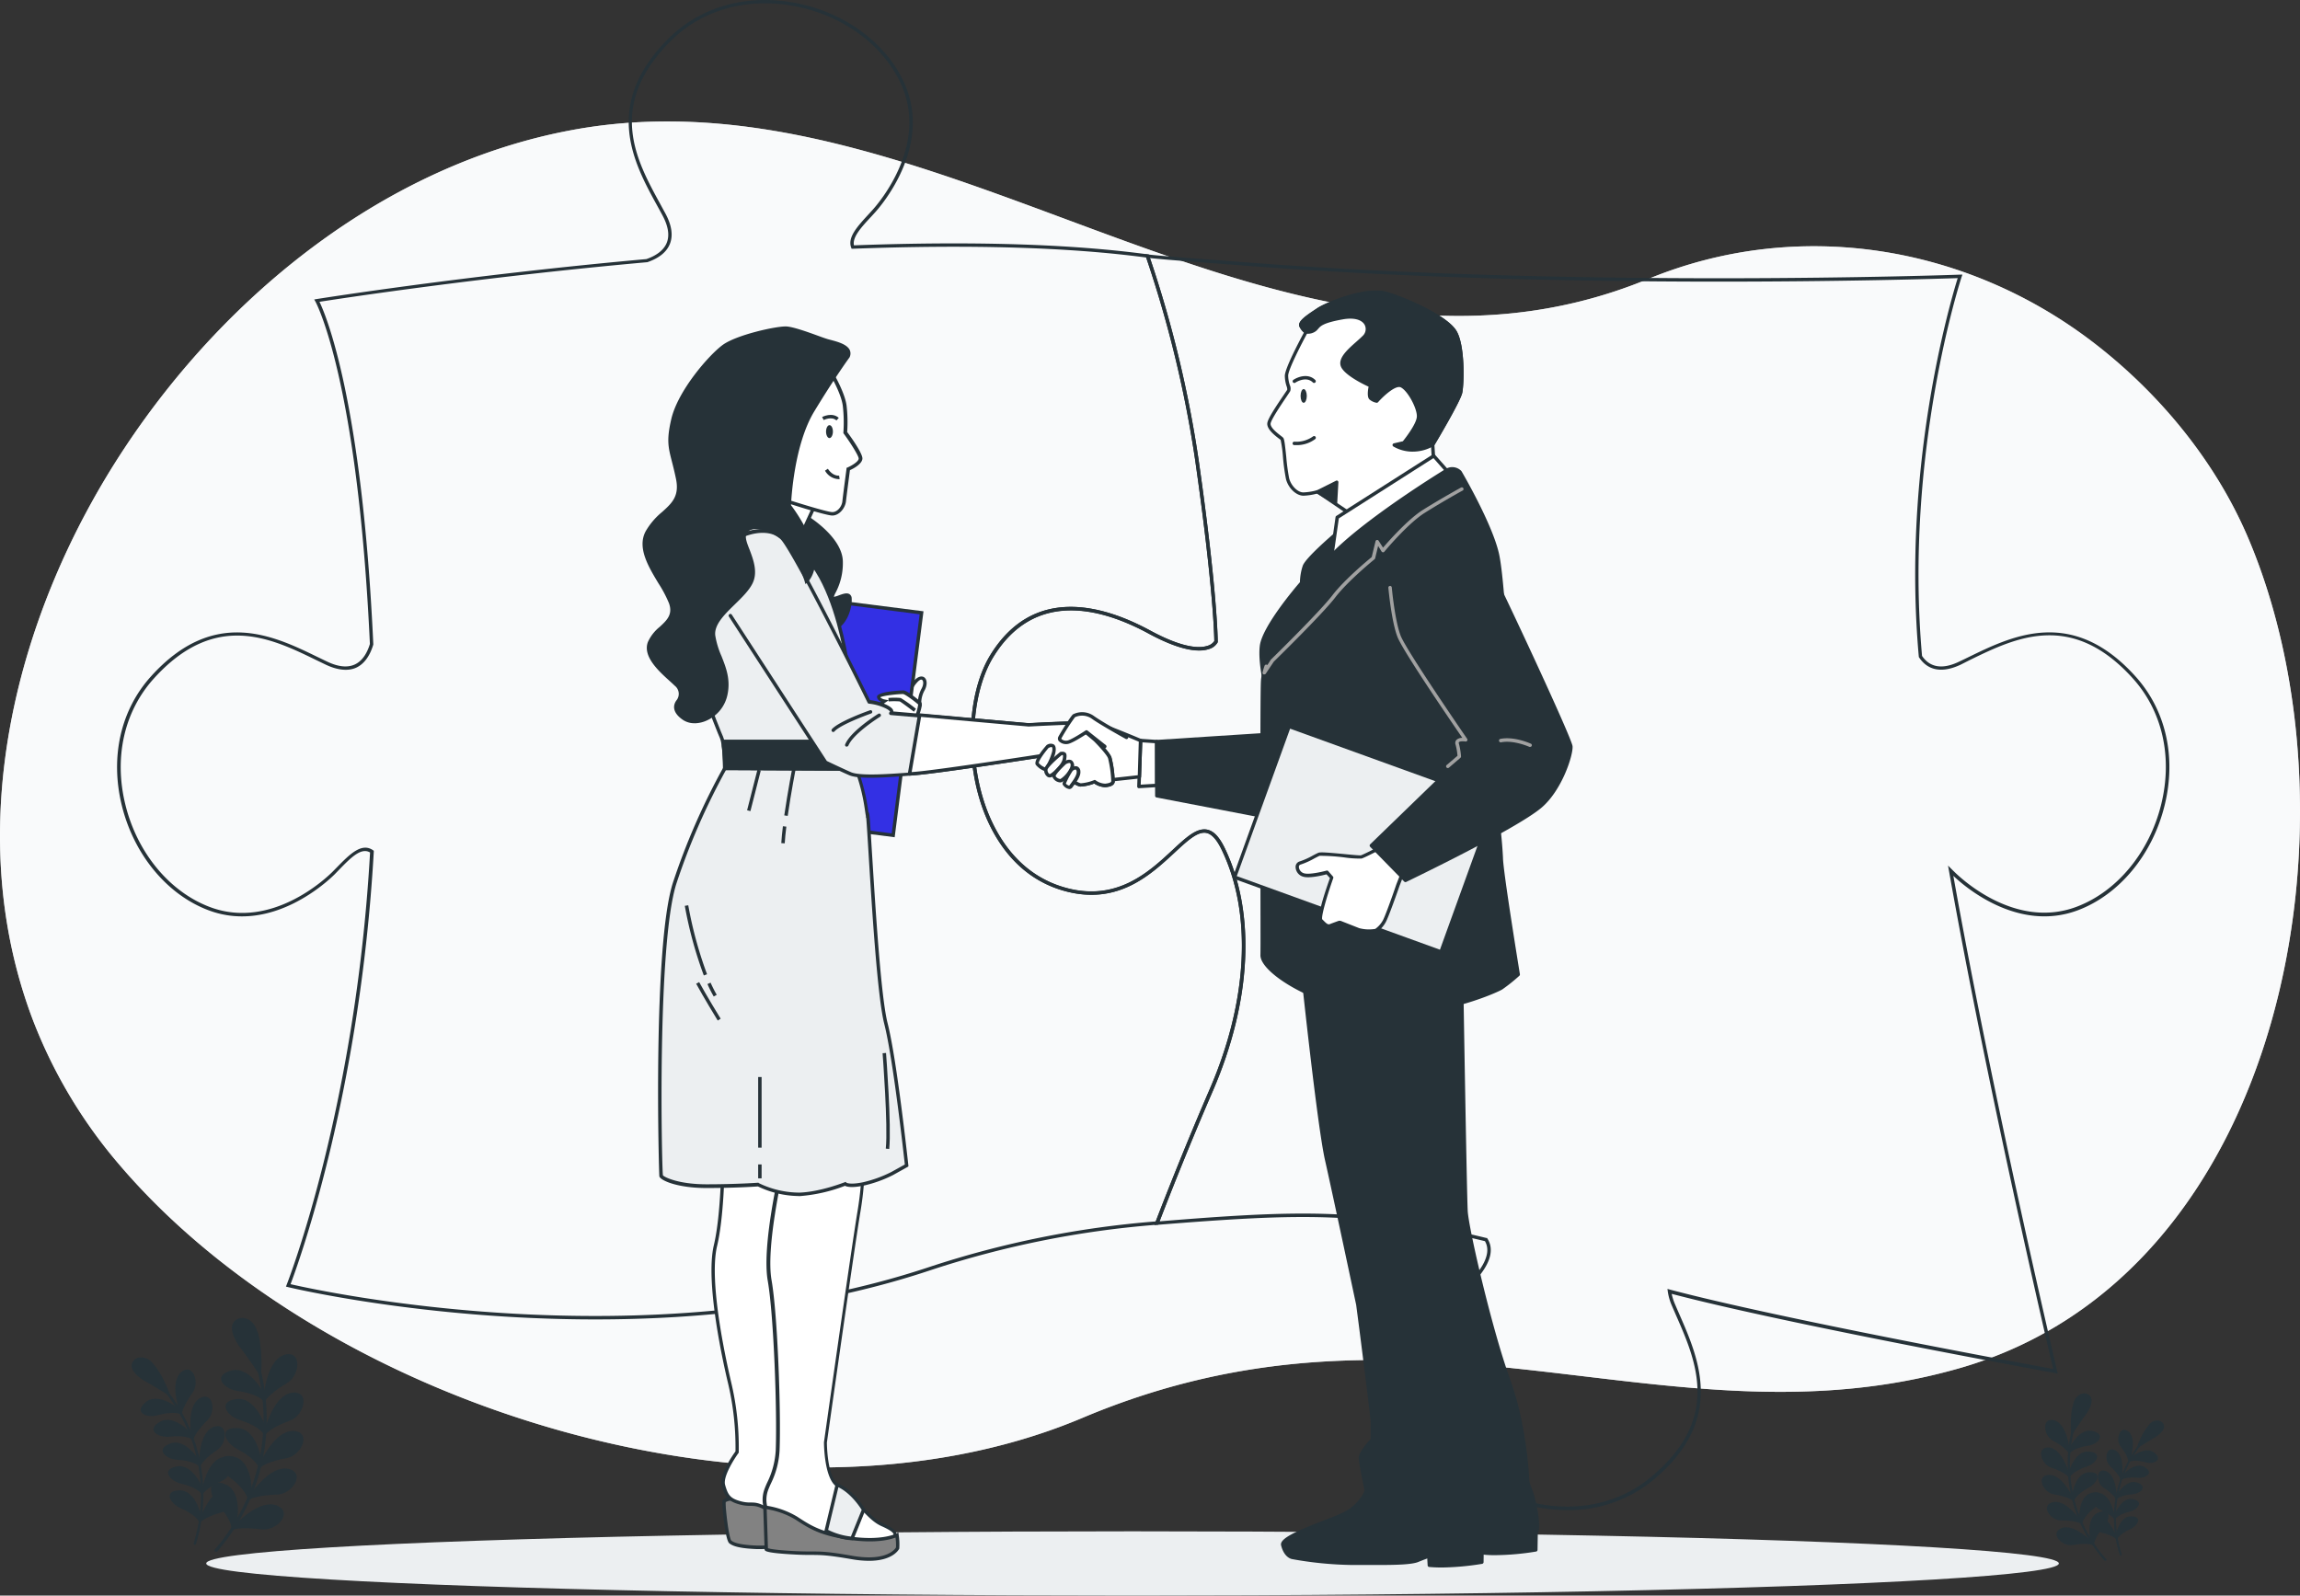 <svg xmlns="http://www.w3.org/2000/svg" width="854.833" height="593.084" viewBox="0 0 854.833 593.084">
  <rect x="0" y="0" width="854.833" height="593.084" fill="#333333" stroke="none"/>
  <g id="Business_merger-bro" data-name="Business merger-bro" transform="translate(-45.571 -14.202)">
    <g id="freepik--background-simple--inject-123" transform="translate(45.571 59.351)">
      <path id="Path_2284" data-name="Path 2284" d="M658.131,108.163c-137.164,56.485-262.823-81.15-400.382-55.286-68.69,12.907-127.777,60.592-165.719,117.868C51.373,232.088,30.916,312.1,57.6,383.077a183.777,183.777,0,0,0,32.139,54.088c77.8,91.519,243.094,141.627,356.332,95.077l1.569-.651c125.545-53.093,217.217,12.371,325.736-18.429,122.433-34.74,151.664-205.216,107.805-308.634-12.205-28.759-33.312-54.253-58.041-73.116C775.859,95.384,713.482,85.373,658.131,108.163Z" transform="translate(-45.571 -49.603)" fill="#eceff1"/>
      <path id="Path_2285" data-name="Path 2285" d="M658.131,108.163c-137.164,56.485-262.823-81.15-400.382-55.286-68.69,12.907-127.777,60.592-165.719,117.868C51.373,232.088,30.916,312.1,57.6,383.077a183.777,183.777,0,0,0,32.139,54.088c77.8,91.519,243.094,141.627,356.332,95.077l1.569-.651c125.545-53.093,217.217,12.371,325.736-18.429,122.433-34.74,151.664-205.216,107.805-308.634-12.205-28.759-33.312-54.253-58.041-73.116C775.859,95.384,713.482,85.373,658.131,108.163Z" transform="translate(-45.571 -49.603)" fill="#fff" opacity="0.7"/>
    </g>
    <g id="freepik--Floor--inject-123" transform="translate(122.218 583.412)">
      <ellipse id="Ellipse_130" data-name="Ellipse 130" cx="344.28" cy="11.937" rx="344.28" ry="11.937" fill="#eceff1"/>
    </g>
    <g id="freepik--Puzzle--inject-123" transform="translate(89.088 14.202)">
      <path id="Path_2286" data-name="Path 2286" d="M550.191,555.157a59.457,59.457,0,0,1-16.375-2.359c-18.123-5.216-32.572-18.2-37.7-33.9-7.831-23.951,12.881-44,15.3-46.193,5.484-5.1,11.3-12.179,8.162-17.536-45.2-10.942-66.854-10.445-121.872-6.058l-1.008.076.357-.944c4.438-11.478,11.555-29.5,20.227-49.56,14.22-32.9,15.84-65.336,4.438-88.994-1.836-3.826-3.724-5.879-5.739-6.262-3.227-.6-6.976,2.895-11.746,7.32-8.927,8.264-21.056,19.589-40.607,14.348-17.153-4.6-25.775-18.212-30-28.81-7.652-19.232-6.721-44.637,2.143-59.01,15.725-25.507,40.951-19.054,59.355-9.093,12.052,6.53,18.238,6.708,21.311,5.714a4.553,4.553,0,0,0,2.551-1.76c0-1.888-.434-20.546-7.091-67.122A429.786,429.786,0,0,0,393.54,89.209l-.331-.969,1.02.14c3.992.523,19.334,1.658,28.5,2.334l5.56.421c125.226,9.871,266.42,4.834,267.823,4.77h.918l-.293.867c-.217.65-21.413,65.374-14.7,140.862,2.946,4.349,7.652,5.1,13.837,2.1,1.173-.548,2.372-1.135,3.6-1.734,16.222-7.894,38.439-18.722,61.854,7.206,11.312,12.511,15.3,30,10.866,47.979-4.489,18.327-16.9,33.287-32.381,39.038h0c-22.191,8.226-41.9-8.813-46.142-12.843C708.5,402.549,732,502.422,732.247,503.429l.217.957-.956-.179c-.982-.179-98.317-17.855-142.52-29.448a20.051,20.051,0,0,0,1.275,3.954c.51,1.2,1.046,2.423,1.594,3.673,7.244,16.579,17.179,39.153-9.642,61.51A49.484,49.484,0,0,1,550.191,555.157ZM451.913,444.916c22.37,0,41.041,2.487,68.205,9.08h.242l.14.217c3.137,4.923.357,11.478-8.251,19.372-2.321,2.155-22.51,21.681-14.922,44.867,5,15.3,19.13,27.969,36.832,33.07,17.383,4.987,34.6,1.824,47.188-8.711,26.081-21.681,16.771-42.966,9.284-60.018-.548-1.275-1.084-2.487-1.594-3.686a20.486,20.486,0,0,1-1.5-5.229l-.127-.957.931.255c41.372,10.942,132.075,27.611,142.418,29.5-2.461-10.522-24.665-105.854-38.707-185.129l-.357-1.99,1.428,1.428c.306.293.536.536.791.765,2.245,2.257,22.523,21.681,45.428,13.174h0c15.087-5.612,27.19-20.227,31.59-38.146,4.3-17.562.446-34.626-10.573-46.818-22.778-25.214-43.6-15.062-60.349-6.912l-3.558,1.8c-8.685,4.107-13.238.8-15.534-2.7l-.089-.128v-.166c-6.377-71.062,11.963-132.636,14.462-140.658-12.333.421-147.022,4.655-267.07-4.808l-5.56-.421c-8.532-.625-22.408-1.658-27.56-2.232a431.322,431.322,0,0,1,18.084,75.105c7.027,49.114,7.1,67.275,7.1,67.453v.255a5.394,5.394,0,0,1-3.3,2.551c-3.29,1.122-9.858,1.033-22.408-5.765-17.919-9.705-42.456-16.069-57.646,8.634-8.685,14.105-9.565,38.987-2.053,57.875,4.119,10.33,12.5,23.581,29.142,28.058,18.862,5.1,30.736-5.981,39.408-14.029,5.025-4.681,8.991-8.366,12.855-7.652,2.474.472,4.591,2.678,6.657,6.963,11.555,23.989,9.935,56.8-4.425,90.052-8.443,19.5-15.393,36.985-19.844,48.565C420.425,446.026,436.991,444.916,451.913,444.916Z" transform="translate(-11.195 6.184)" fill="#263238"/>
      <path id="Path_2287" data-name="Path 2287" d="M257.434,504.647c-63.971,0-113.506-11.822-114.271-12.027l-.714-.166.268-.676c.255-.65,25.634-65.387,31-160.694-3.3-1.977-7.116,1.9-11.478,6.377l-1.645,1.7c-2.3,2.3-23.148,22.217-46.754,13.455-15.5-5.752-27.9-20.712-32.394-39.026C77.049,295.6,81,278.107,92.315,265.6c23.4-25.915,45.619-15.1,61.842-7.206,1.275.6,2.436,1.186,3.609,1.734,4.068,1.939,7.5,2.308,10.2,1.1,3.227-1.428,4.872-4.936,5.688-7.652-4.566-98.482-20.087-126.986-20.24-127.267l-.459-.791.905-.153c.548-.089,55.337-8.825,122.561-14.858,2.755-.944,6.275-2.78,7.588-6.109,1.071-2.742.536-6.147-1.607-10.126q-.918-1.722-1.913-3.52c-8.723-15.865-20.584-37.521,4.107-62.2,11.937-11.912,29.205-16.733,47.379-13.225,18.48,3.571,34.065,15.2,40.582,30.4,9.935,23.16-8.927,44.969-11.108,47.379-.523.587-1.059,1.161-1.594,1.747-3.584,3.826-6.976,7.576-6.287,10.547,43.846-1.632,80.564-.51,109.157,3.341h.383l.128.37a430.844,430.844,0,0,1,18.416,76.062c7.027,49.114,7.1,67.275,7.1,67.453v.255a5.394,5.394,0,0,1-3.3,2.551c-3.29,1.122-9.858,1.033-22.408-5.765-17.855-9.705-42.456-16.069-57.646,8.634-8.685,14.105-9.565,38.987-2.053,57.875,4.119,10.33,12.5,23.581,29.142,28.058,18.862,5.1,30.736-5.981,39.408-14.029,5.025-4.681,8.991-8.366,12.855-7.652,2.474.472,4.591,2.678,6.657,6.963,11.555,23.989,9.935,56.8-4.425,90.052h0c-8.672,20.048-15.776,37.98-20.2,49.509l-.14.37h-.408A356.369,356.369,0,0,0,382,486.358C340.255,500.31,296.179,504.647,257.434,504.647Zm-113.264-13.1c10.356,2.4,131.425,28.95,237.38-6.377a358.132,358.132,0,0,1,84.173-16.949c4.438-11.542,11.478-29.333,20.074-49.177,14.22-32.9,15.84-65.336,4.438-88.994-1.836-3.826-3.724-5.879-5.739-6.262-3.227-.6-6.976,2.9-11.746,7.32-8.927,8.264-21.056,19.589-40.607,14.348-17.153-4.6-25.775-18.212-30-28.81-7.652-19.232-6.721-44.637,2.143-59.01,15.725-25.507,40.951-19.054,59.355-9.093,12.052,6.53,18.237,6.708,21.311,5.714a4.552,4.552,0,0,0,2.551-1.76c0-1.888-.434-20.546-7.091-67.121a429.794,429.794,0,0,0-18.225-75.449c-28.568-3.826-65.247-4.91-109.042-3.265h-.459l-.153-.421c-1.441-3.826,2.372-7.92,6.377-12.294.523-.574,1.059-1.148,1.581-1.734C362.625,89.866,381,68.631,371.374,46.2c-6.377-14.807-21.541-26.17-39.65-29.665-17.753-3.431-34.6,1.275-46.231,12.881-24.04,24.066-12.83,44.344-3.9,60.656.65,1.2,1.275,2.372,1.913,3.52,2.321,4.336,2.882,8.1,1.671,11.21s-4.107,5.395-8.443,6.874h-.14c-62.607,5.624-114.45,13.582-121.681,14.717,2.551,5.254,15.84,37.125,20,127.139v.281c-1.275,4.3-3.482,7.269-6.377,8.583s-6.823.982-11.249-1.11l-3.622-1.747c-16.733-8.149-37.572-18.3-60.337,6.912-11.019,12.205-14.871,29.333-10.56,46.831C87.15,331.2,99.253,345.8,114.34,351.414c22.867,8.494,43.183-10.917,45.428-13.162l1.607-1.633c4.719-4.808,9.17-9.348,13.442-6.377l.281.2v.344c-5.127,90.435-28.185,153.526-30.927,160.757Z" transform="translate(-79.693 -14.202)" fill="#263238"/>
    </g>
    <g id="freepik--Plants--inject-123" transform="translate(94.494 504.094)">
      <path id="Path_2288" data-name="Path 2288" d="M105.039,477.376a.51.51,0,0,0,.587-.332A62.352,62.352,0,0,0,92.872,417.6a.51.51,0,0,0-.7,0,.485.485,0,0,0,0,.689,61.344,61.344,0,0,1,12.575,58.526.485.485,0,0,0,.332.612Z" transform="translate(-81.702 -393.059)" fill="#263238"/>
      <path id="Path_2289" data-name="Path 2289" d="M98.412,448.593c5.994-.446,8.29,8.927,8.06,9.093-.089,1.02-.2,2.053-.357,3.074-.281-1.352-2.716-3.724-6.887-5.484S92.7,448.8,98.412,448.593Z" transform="translate(-80.878 -384.491)" fill="#263238"/>
      <path id="Path_2290" data-name="Path 2290" d="M113.33,448.211c5.892-.217,3.239,7.461-1.352,8.66s-7.448,2.857-8.188,4c.217-1.008.408-2.028.561-3.061C104.568,457.929,107.769,448.632,113.33,448.211Z" transform="translate(-78.463 -384.593)" fill="#263238"/>
      <path id="Path_2291" data-name="Path 2291" d="M97.543,441.684c5.828-1.428,9.667,7.359,9.476,7.512.077,1.008.14,2.028.166,3.048-.51-1.275-3.3-3.163-7.652-4.17S91.944,442.857,97.543,441.684Z" transform="translate(-81.003 -386.432)" fill="#263238"/>
      <path id="Path_2292" data-name="Path 2292" d="M111.8,439.026c5.765-1.2,4.438,6.734.115,8.66s-6.849,4.03-7.384,5.28v-3.074C104.785,449.982,106.4,440.378,111.8,439.026Z" transform="translate(-78.26 -387.154)" fill="#263238"/>
      <path id="Path_2293" data-name="Path 2293" d="M95.564,435.095c5.509-2.372,10.751,5.624,10.585,5.777.242.982.472,1.964.676,2.959-.727-1.148-3.826-2.551-8.3-2.78S90.207,437.148,95.564,435.095Z" transform="translate(-81.448 -388.324)" fill="#263238"/>
      <path id="Path_2294" data-name="Path 2294" d="M108.82,430.208c5.484-2.143,5.484,5.879,1.556,8.494s-6.083,5.1-6.377,6.377c-.128-1.008-.281-2-.459-3.01C103.719,442.158,103.706,432.452,108.82,430.208Z" transform="translate(-78.532 -389.648)" fill="#263238"/>
      <path id="Path_2295" data-name="Path 2295" d="M92.468,428.887c5.1-3.265,11.555,3.762,11.478,3.941q.612,1.377,1.148,2.793c-.893-1.008-4.158-1.862-8.634-1.339S87.52,431.82,92.468,428.887Z" transform="translate(-82.178 -390.15)" fill="#263238"/>
      <path id="Path_2296" data-name="Path 2296" d="M104.394,421.947c5.1-3.035,6.377,4.9,2.959,8.124-3.265,3.29-5.1,6.045-5.242,7.384-.306-.969-.625-1.926-.969-2.882C101.384,434.6,99.713,425.02,104.394,421.947Z" transform="translate(-79.22 -392.01)" fill="#263238"/>
      <path id="Path_2297" data-name="Path 2297" d="M88.266,423.309c4.413-4.068,12.065,1.824,11.95,2.015.561.855,1.1,1.709,1.62,2.551-1.059-.842-4.425-1.148-8.762.1S83.943,427.02,88.266,423.309Z" transform="translate(-83.205 -391.842)" fill="#263238"/>
      <path id="Path_2298" data-name="Path 2298" d="M98.711,414.415c4.476-3.826,7.193,3.826,4.336,7.588-2.653,3.826-4.043,6.836-3.915,8.175-.459-.906-.944-1.8-1.441-2.691C97.933,427.475,94.655,418.254,98.711,414.415Z" transform="translate(-80.424 -394.185)" fill="#263238"/>
      <path id="Path_2299" data-name="Path 2299" d="M97.7,423.579c.153,0-2.933-8.2-6.377-11.567s-6.594-1.773-7.091.23,1.849,4.285,4.2,5.752C90.892,419.256,97.753,423.439,97.7,423.579Z" transform="translate(-83.866 -395.097)" fill="#263238"/>
      <path id="Path_2300" data-name="Path 2300" d="M97.691,423.958h0a.344.344,0,0,0,.332-.191h0a.23.23,0,0,0,0-.255c-.306-1.594-3.482-8.749-6.377-11.657a5.4,5.4,0,0,0-5.191-1.926,3.316,3.316,0,0,0-2.436,2.3c-.714,2.7,3.137,5.356,4.323,6.1,2.372,1.275,8.621,5.1,9.157,5.5A.422.422,0,0,0,97.691,423.958Zm-9.348-13.442a5.853,5.853,0,0,1,2.831,1.773c2.691,2.665,5.1,8.315,5.981,10.5-.574-.37-1.479-.931-2.908-1.8-1.836-1.122-4.272-2.551-5.573-3.227-2.245-1.4-4.5-3.558-4.03-5.382a2.717,2.717,0,0,1,1.926-1.849,3.635,3.635,0,0,1,1.773-.013Z" transform="translate(-83.931 -395.157)" fill="#263238"/>
      <path id="Path_2301" data-name="Path 2301" d="M108.331,482a.587.587,0,0,0,.8-.077,75.08,75.08,0,0,0,14.9-71.7.6.6,0,0,0-1.135.357,73.894,73.894,0,0,1-14.654,70.565.574.574,0,0,0,.064.829Z" transform="translate(-77.278 -395.147)" fill="#263238"/>
      <path id="Path_2302" data-name="Path 2302" d="M112.081,446.866c6.81,2.423,4.77,13.927,4.464,13.939-.6,1.1-1.275,2.168-1.888,3.227.344-1.632-1.186-5.433-4.923-9.387S105.7,444.328,112.081,446.866Z" transform="translate(-77.559 -385.122)" fill="#263238"/>
      <path id="Path_2303" data-name="Path 2303" d="M129.729,453.021c6.606,2.614,0,9.782-5.688,8.927-5.561-.714-9.6-.472-10.981.446.727-1.02,1.428-2.053,2.117-3.1C115.343,459.474,123.39,450.763,129.729,453.021Z" transform="translate(-75.911 -383.37)" fill="#263238"/>
      <path id="Path_2304" data-name="Path 2304" d="M114.484,438.766c7.116,1.275,7.078,12.753,6.8,12.868q-.612,1.747-1.275,3.443c0-1.633-2.1-5.1-6.479-8.341S107.737,437.325,114.484,438.766Z" transform="translate(-76.799 -387.251)" fill="#263238"/>
      <path id="Path_2305" data-name="Path 2305" d="M132.664,442.29c6.938,1.479,1.607,9.591-4.094,9.616-5.586.217-9.514,1.109-10.7,2.219q.8-1.671,1.53-3.367C119.6,450.962,126.019,441.155,132.664,442.29Z" transform="translate(-74.586 -386.247)" fill="#263238"/>
      <path id="Path_2306" data-name="Path 2306" d="M115.534,430.422c7.218,0,9.119,11.414,8.851,11.478-.191,1.2-.434,2.385-.689,3.584-.23-1.62-2.946-4.642-7.792-7.1S108.635,430.142,115.534,430.422Z" transform="translate(-76.408 -389.492)" fill="#263238"/>
      <path id="Path_2307" data-name="Path 2307" d="M133.723,431.25c7.091.293,3.188,9.157-2.41,10.126s-9.2,2.653-10.2,3.941c.344-1.173.65-2.359.944-3.545C122.245,441.937,126.938,431.237,133.723,431.25Z" transform="translate(-73.694 -389.262)" fill="#263238"/>
      <path id="Path_2308" data-name="Path 2308" d="M115.166,422.018c7.129-1.148,10.9,9.756,10.662,9.884,0,1.212,0,2.436-.089,3.647-.5-1.556-3.673-4.068-8.927-5.688S108.368,422.937,115.166,422.018Z" transform="translate(-76.397 -391.827)" fill="#263238"/>
      <path id="Path_2309" data-name="Path 2309" d="M132.762,420.122c7.04-.88,4.681,8.532-.689,10.42s-8.609,4.158-9.374,5.573c.14-1.2.255-2.423.344-3.635C123.287,432.621,126.131,421.258,132.762,420.122Z" transform="translate(-73.256 -392.342)" fill="#263238"/>
      <path id="Path_2310" data-name="Path 2310" d="M113.356,413.825c6.836-2.334,12.422,7.882,12.192,8.047.2,1.2.383,2.41.523,3.622-.752-1.454-4.311-3.418-9.693-4.145S106.763,415.853,113.356,413.825Z" transform="translate(-76.755 -394.155)" fill="#263238"/>
      <path id="Path_2311" data-name="Path 2311" d="M129.944,409.172c6.8-2.066,6.083,7.652,1.1,10.471-4.783,2.895-7.78,5.56-8.29,7.1,0-1.275-.166-2.436-.281-3.66C122.738,423.188,123.605,411.416,129.944,409.172Z" transform="translate(-73.32 -395.42)" fill="#263238"/>
      <path id="Path_2312" data-name="Path 2312" d="M123.483,418.923c.166.089.74-10.458-1.39-15.84-1.926-5.356-6.377-5.165-7.907-3.188s0,5.624,1.824,8.379C118.075,410.838,123.61,418.8,123.483,418.923Z" transform="translate(-75.774 -398.246)" fill="#263238"/>
      <path id="Path_2313" data-name="Path 2313" d="M123.362,419.31h0a.434.434,0,0,0,.459,0h0a.306.306,0,0,0,.1-.293c.446-1.913.421-11.338-1.416-15.967-.957-2.627-2.691-4.336-4.783-4.655a4.03,4.03,0,0,0-3.826,1.377c-2.092,2.653.854,7.435,1.811,8.838,2.015,2.551,7.053,9.744,7.423,10.509A.357.357,0,0,0,123.362,419.31Zm-3.826-19.347a6.9,6.9,0,0,1,2.257,3.329c1.683,4.247,1.658,11.669,1.5,14.475-.459-.689-1.186-1.747-2.334-3.405-1.492-2.117-3.469-4.885-4.578-6.262-1.8-2.627-3.227-6.109-1.824-7.882a3.277,3.277,0,0,1,3.074-1.084,4.273,4.273,0,0,1,1.939.829Z" transform="translate(-75.882 -398.327)" fill="#263238"/>
      <path id="Path_2314" data-name="Path 2314" d="M664.21,476.859a.357.357,0,0,1-.421-.23,44.637,44.637,0,0,1,8.519-42.737.344.344,0,0,1,.523.446,44.012,44.012,0,0,0-8.315,42.086.332.332,0,0,1-.217.434Z" transform="translate(75.132 -388.563)" fill="#263238"/>
      <path id="Path_2315" data-name="Path 2315" d="M667.97,456.151c-4.3-.255-5.841,6.517-5.688,6.606.089.727.179,1.467.293,2.206.191-.982,1.913-2.7,4.885-4S672.128,456.241,667.97,456.151Z" transform="translate(75.313 -382.407)" fill="#263238"/>
      <path id="Path_2316" data-name="Path 2316" d="M657.518,456c-4.221-.1-2.232,5.382,1.071,6.185s5.369,1.964,5.918,2.78c-.166-.727-.319-1.454-.446-2.181C663.894,462.9,661.509,456.281,657.518,456Z" transform="translate(73.344 -382.447)" fill="#263238"/>
      <path id="Path_2317" data-name="Path 2317" d="M668.688,451.192c-4.183-.969-6.849,5.382-6.708,5.484,0,.727-.076,1.454-.089,2.181.357-.906,2.347-2.3,5.484-3.061S672.718,451.97,668.688,451.192Z" transform="translate(75.208 -383.799)" fill="#263238"/>
      <path id="Path_2318" data-name="Path 2318" d="M658.23,449.426c-4.145-.791-3.112,4.884,0,6.211s4.948,2.818,5.357,3.7c0-.727-.064-1.454-.064-2.194C663.383,457.206,662.133,450.345,658.23,449.426Z" transform="translate(73.447 -384.278)" fill="#263238"/>
      <path id="Path_2319" data-name="Path 2319" d="M670.254,446.423c-3.979-1.645-7.652,4.145-7.525,4.26-.166.7-.319,1.416-.459,2.117.51-.829,2.691-1.849,5.918-2.079S674.092,447.865,670.254,446.423Z" transform="translate(75.312 -385.165)" fill="#263238"/>
      <path id="Path_2320" data-name="Path 2320" d="M660.03,443.052c-3.953-1.479-3.826,4.272-1.02,6.1s4.425,3.6,4.668,4.527c.076-.727.179-1.441.293-2.155C663.818,451.6,663.728,444.646,660.03,443.052Z" transform="translate(73.854 -386.078)" fill="#263238"/>
      <path id="Path_2321" data-name="Path 2321" d="M672.547,441.957c-3.635-2.283-8.239,2.819-8.137,2.946-.28.663-.548,1.339-.791,2.015.625-.727,2.959-1.377,6.173-1.058S676.093,444.023,672.547,441.957Z" transform="translate(75.684 -386.475)" fill="#263238"/>
      <path id="Path_2322" data-name="Path 2322" d="M662.9,437.1c-3.647-2.117-4.54,3.584-2.028,5.867s3.749,4.272,3.826,5.229c.2-.7.421-1.39.663-2.079C665.255,446.155,666.275,439.268,662.9,437.1Z" transform="translate(74.534 -387.778)" fill="#263238"/>
      <path id="Path_2323" data-name="Path 2323" d="M675.557,437.891c-3.214-2.857-8.621,1.441-8.545,1.581-.4.612-.765,1.275-1.122,1.875.74-.625,3.15-.88,6.274,0S678.707,440.531,675.557,437.891Z" transform="translate(76.309 -387.702)" fill="#263238"/>
      <path id="Path_2324" data-name="Path 2324" d="M666.782,431.657c-3.239-2.7-5.1,2.819-3.022,5.484s2.971,4.859,2.895,5.816c.319-.65.65-1.275,1.007-1.939C667.483,441.005,669.741,434.361,666.782,431.657Z" transform="translate(75.481 -389.35)" fill="#263238"/>
      <path id="Path_2325" data-name="Path 2325" d="M668.511,438.219c-.1,0,2.028-5.9,4.438-8.366s4.706-1.339,5.1.089-1.275,3.1-2.946,4.17S668.485,438.091,668.511,438.219Z" transform="translate(77.03 -390.045)" fill="#263238"/>
      <path id="Path_2326" data-name="Path 2326" d="M668.618,438.482h0a.242.242,0,0,1-.242-.14h0a.179.179,0,0,1,0-.191,25.123,25.123,0,0,1,4.477-8.417,3.826,3.826,0,0,1,3.7-1.441,2.423,2.423,0,0,1,1.773,1.632c.536,1.939-2.194,3.826-3.048,4.426-1.683.918-6.122,3.711-6.491,4.043a.243.243,0,0,1-.166.089Zm6.555-9.731a4.17,4.17,0,0,0-2.015,1.275,25.072,25.072,0,0,0-4.17,7.576l2.066-1.275c1.275-.829,3.035-1.875,3.966-2.372,1.582-1.033,3.176-2.551,2.819-3.9a1.913,1.913,0,0,0-1.428-1.275A2.55,2.55,0,0,0,675.174,428.752Z" transform="translate(76.986 -390.092)" fill="#263238"/>
      <path id="Path_2327" data-name="Path 2327" d="M662.414,480.192a.421.421,0,0,1-.574,0,53.832,53.832,0,0,1-11.478-51.231.434.434,0,1,1,.816.255,52.953,52.953,0,0,0,11.274,50.414.421.421,0,0,1,0,.6Z" transform="translate(71.419 -389.995)" fill="#263238"/>
      <path id="Path_2328" data-name="Path 2328" d="M657.939,455.1c-4.859,1.811-3.265,10.024-3.048,10.037.446.778.905,1.543,1.39,2.3-.255-1.161.791-3.9,3.431-6.785S662.505,453.161,657.939,455.1Z" transform="translate(73.164 -382.822)" fill="#263238"/>
      <path id="Path_2329" data-name="Path 2329" d="M646.807,459.632c-4.693,1.951.153,7.027,4.183,6.313s6.874-.446,7.882.191c-.536-.714-1.059-1.454-1.556-2.194C657.188,464.109,651.334,457.962,646.807,459.632Z" transform="translate(70.523 -381.526)" fill="#263238"/>
      <path id="Path_2330" data-name="Path 2330" d="M656.348,449.288c-5.1.969-4.936,9.259-4.732,9.3.293.829.625,1.645.969,2.461,0-1.186,1.454-3.686,4.553-6.058S661.169,448.178,656.348,449.288Z" transform="translate(72.358 -384.343)" fill="#263238"/>
      <path id="Path_2331" data-name="Path 2331" d="M644.393,452.019c-4.961,1.135-1.059,6.887,3.035,6.836s6.823.7,7.652,1.479c-.4-.791-.778-1.581-1.135-2.385C653.843,458.051,649.137,451.088,644.393,452.019Z" transform="translate(69.749 -383.567)" fill="#263238"/>
      <path id="Path_2332" data-name="Path 2332" d="M655.756,443.313c-5.178.115-6.377,8.277-6.224,8.353q.23,1.275.536,2.551c.153-1.161,2.053-3.354,5.51-5.178S660.692,443.032,655.756,443.313Z" transform="translate(71.802 -385.944)" fill="#263238"/>
      <path id="Path_2333" data-name="Path 2333" d="M643.288,444.08c-5.1.293-2.193,6.606,1.836,7.231s6.619,1.811,7.333,2.716c-.255-.829-.5-1.671-.714-2.551C651.591,451.63,648.109,443.978,643.288,444.08Z" transform="translate(69.336 -385.729)" fill="#263238"/>
      <path id="Path_2334" data-name="Path 2334" d="M656.148,437.311c-5.1-.752-7.652,7.1-7.537,7.206a20.887,20.887,0,0,0,.1,2.551c.344-1.11,2.551-2.946,6.3-4.17S661.058,437.859,656.148,437.311Z" transform="translate(71.55 -387.607)" fill="#263238"/>
      <path id="Path_2335" data-name="Path 2335" d="M643.514,436.107c-5.1-.561-3.265,6.16.612,7.448s6.211,2.882,6.772,3.9c-.115-.867-.2-1.734-.281-2.551C650.439,444.907,648.284,436.847,643.514,436.107Z" transform="translate(69.288 -387.933)" fill="#263238"/>
      <path id="Path_2336" data-name="Path 2336" d="M657.591,431.389c-4.936-1.594-8.825,5.777-8.66,5.892-.127.867-.242,1.734-.331,2.614.523-1.046,3.048-2.551,6.9-3.086S662.336,432.766,657.591,431.389Z" transform="translate(71.548 -389.286)" fill="#263238"/>
      <path id="Path_2337" data-name="Path 2337" d="M645.1,428.23c-4.9-1.416-4.272,5.586-.676,7.512s5.65,3.9,6.032,5c0-.88.076-1.747.153-2.627C650.419,438.191,649.667,429.774,645.1,428.23Z" transform="translate(69.615 -390.145)" fill="#263238"/>
      <path id="Path_2338" data-name="Path 2338" d="M649.451,435.159c-.115.064-.65-7.486.816-11.376s4.54-3.762,5.65-2.36.089,4.03-1.275,6.02S649.362,435.07,649.451,435.159Z" transform="translate(71.73 -392.214)" fill="#263238"/>
      <path id="Path_2339" data-name="Path 2339" d="M649.675,435.436h0a.293.293,0,0,1-.332,0h0a.179.179,0,0,1-.076-.2c-.344-1.365-.421-8.124.842-11.478a4.63,4.63,0,0,1,3.38-3.392,2.907,2.907,0,0,1,2.742.944c1.531,1.875-.535,5.344-1.2,6.377-1.415,1.824-4.948,7.065-5.2,7.652a.255.255,0,0,1-.153.1Zm2.551-13.914a5.1,5.1,0,0,0-1.581,2.423c-1.148,3.061-1.059,8.379-.918,10.394.319-.51.829-1.275,1.645-2.474,1.046-1.53,2.436-3.533,3.214-4.54,1.275-1.9,2.245-4.413,1.212-5.663a2.309,2.309,0,0,0-2.206-.74,3.048,3.048,0,0,0-1.416.6Z" transform="translate(71.672 -392.274)" fill="#263238"/>
    </g>
    <g id="freepik--Characters--inject-123" transform="translate(284.388 122.197)">
      <path id="Path_2340" data-name="Path 2340" d="M384.115,230.435l-6.032-.4-.612,17.09,6.645-.408Z" transform="translate(-193.001 -62.767)" fill="#fff"/>
      <path id="Path_2341" data-name="Path 2341" d="M377.608,247.9a.574.574,0,0,1-.434-.191.6.6,0,0,1-.2-.472l.612-17.09a.612.612,0,0,1,.2-.446.715.715,0,0,1,.472-.166l6.032.408a.625.625,0,0,1,.6.625v16.286a.638.638,0,0,1-.6.638l-6.645.408Zm1.275-17.051-.6,15.725,5.344-.319V231.172Z" transform="translate(-193.139 -62.905)" fill="#263238"/>
      <path id="Path_2342" data-name="Path 2342" d="M423.274,228.31l-40.594,2.6.064,20.138,42.584,8.175Z" transform="translate(-191.566 -63.243)" fill="#263238"/>
      <path id="Path_2343" data-name="Path 2343" d="M425.474,260h-.153l-42.6-8.188a.625.625,0,0,1-.51-.625l-.064-20.125a.612.612,0,0,1,.587-.638l40.607-2.615a.638.638,0,0,1,.676.587l2.053,30.927a.625.625,0,0,1-.217.523.637.637,0,0,1-.383.153Zm-41.946-9.336,41.257,7.92-1.951-29.46-39.37,2.551Z" transform="translate(-191.712 -63.381)" fill="#263238"/>
      <path id="Path_2344" data-name="Path 2344" d="M384.575,231.52s-16.682-7.04-18.9-7.04-8.838,8.851-10.649,11.861-.6,4.821,1.008,6.632,7.435,4.221,11.478,3.826,16.682-1.811,16.682-1.811Z" transform="translate(-199.43 -64.298)" fill="#fff"/>
      <path id="Path_2345" data-name="Path 2345" d="M366.651,247.652c-4.17,0-9.45-2.321-11.019-4.068s-3.112-3.992-1.071-7.4c1.275-2.053,8.366-12.167,11.2-12.167,2.283,0,17.421,6.377,19.13,7.091a.663.663,0,0,1,.4.612l-.408,13.455a.65.65,0,0,1-.561.625c-.128,0-12.753,1.4-16.694,1.811C367.315,247.639,366.983,247.652,366.651,247.652Zm-.893-22.357c-1.632,0-7.933,7.945-10.1,11.555-1.607,2.665-.574,4.183.931,5.879s7.078,3.992,10.917,3.609c3.494-.344,13.646-1.467,16.133-1.747l.37-12.473c-6.67-2.806-16.745-6.849-18.25-6.849Z" transform="translate(-199.578 -64.424)" fill="#263238"/>
      <path id="Path_2346" data-name="Path 2346" d="M260.935,451.1s-4.043-.255-4.3,1.008,1.008,13.914,2.27,14.922,3.826,1.773,9.871,2.028a96.652,96.652,0,0,0,14.666-1.02l-1.008-14.411Z" transform="translate(-226.281 -1.903)" fill="#828282"/>
      <path id="Path_2347" data-name="Path 2347" d="M270.556,469.859h-1.709c-5.573-.23-8.634-.88-10.2-2.168s-2.729-14.437-2.551-15.546c.319-1.633,3.571-1.607,4.961-1.518h0l22.025,2.551,1.084,15.534-.587.089a108.066,108.066,0,0,1-13.021,1.059Zm-10.369-18.008a4.91,4.91,0,0,0-2.831.523c-.268,1.275,1.1,13.315,2.053,14.309,1.275,1.059,4.349,1.658,9.489,1.875a91.815,91.815,0,0,0,13.965-.931l-.931-13.289-20.967-2.461C260.711,451.852,260.443,451.852,260.188,451.852Z" transform="translate(-226.426 -2.038)" fill="#263238"/>
      <path id="Path_2348" data-name="Path 2348" d="M257.052,351.66s0,20.8-2.806,32.611,1.849,36.832,5.229,50.874a102.627,102.627,0,0,1,2.806,25.864s-6.185,8.43-5.1,12.371,2.079,5.5,6.568,6.619,5.1-1.02,11.478,3.494c7.882,5.6,17.982,7.869,20.8,4.5s-1.135-5.1-3.38-6.747-7.308-9.565-11.236-15.177-1.734-25.3-1.734-42.163,8.277-66.063,8.277-66.063Z" transform="translate(-227.167 -29.279)" fill="#fff"/>
      <path id="Path_2349" data-name="Path 2349" d="M291.551,490.372c-4.77,0-11.478-2.551-16.58-6.185-4.119-2.921-5.637-2.946-7.563-2.984a14.032,14.032,0,0,1-3.647-.421c-4.885-1.212-5.892-3.086-7.027-7.065s4.158-11.478,5.1-12.753a103.53,103.53,0,0,0-2.806-25.507c-1.454-6.083-8.57-37.125-5.229-51.18,2.768-11.593,2.793-32.241,2.793-32.458v-.778l32.292,6.466-.1.6c-.089.5-8.264,49.343-8.264,65.961,0,4.63-.166,9.489-.332,14.182-.421,12.192-.829,23.709,1.913,27.611.88,1.275,1.836,2.653,2.793,4.055,3.112,4.566,6.645,9.731,8.3,10.981.344.255.714.5,1.11.765,1.5,1.02,3.227,2.168,3.469,3.826a3.9,3.9,0,0,1-1.1,3.035,6.376,6.376,0,0,1-5.127,1.849ZM257.818,352.634c0,3.9-.332,21.528-2.818,31.973-3.278,13.774,3.826,44.561,5.216,50.593a104.581,104.581,0,0,1,2.831,26.03v.191l-.115.166c-1.658,2.27-5.8,8.826-4.961,11.81,1.071,3.711,1.824,5.1,6.122,6.173a12.882,12.882,0,0,0,3.354.383c2.053,0,3.826.077,8.277,3.214,7.537,5.356,17.421,7.652,19.934,4.617a2.666,2.666,0,0,0,.816-2.028c-.166-1.148-1.632-2.13-2.921-3-.408-.281-.8-.536-1.161-.8-1.824-1.377-5.267-6.377-8.6-11.274l-2.78-4.056c-2.984-4.247-2.551-15.432-2.143-28.389.166-4.681.332-9.514.332-14.131,0-15.712,7.231-59.839,8.175-65.553Z" transform="translate(-227.296 -29.45)" fill="#263238"/>
      <path id="Path_2350" data-name="Path 2350" d="M274.834,356.333s-6.747,28.67-4.489,41.589,3.533,48.642,2.972,63.257c-.281,7.308-3.38,11.861-4.323,14.858a10.815,10.815,0,0,0,2.359,10.866,7.767,7.767,0,0,0,5.5,2.678c6.186,0,7.155-.293,15.585,3.635s17.421,3.941,21.923,1.683,2.806-3.928-2.257-6.173-9-9.093-16.733-14.717c-4.272-3.1-4.272-15.9-4.272-15.9s10.2-71.98,12.409-85.448A117.962,117.962,0,0,0,305.188,349Z" transform="translate(-223.027 -30.012)" fill="#fff"/>
      <path id="Path_2351" data-name="Path 2351" d="M306.592,497.217a34.292,34.292,0,0,1-14.309-3.252c-7.729-3.609-8.927-3.609-14.105-3.584H276.9a8.341,8.341,0,0,1-5.956-2.87,11.478,11.478,0,0,1-2.551-11.478,29.938,29.938,0,0,1,1.148-2.806,30.875,30.875,0,0,0,3.15-11.886c.548-14.182-.689-50.019-2.972-63.117-2.245-12.907,4.234-40.671,4.515-41.857l.089-.383L305.8,348.41v.765a119.882,119.882,0,0,1-1.684,23.747c-2.232,13.327-12.307,84.734-12.409,85.448,0,0,0,12.422,4,15.3a65.62,65.62,0,0,1,9.042,8.251c2.7,2.818,5.038,5.254,7.588,6.377,3.112,1.39,5.191,2.627,5.229,4.221s-1.671,2.474-2.959,3.112A18.965,18.965,0,0,1,306.592,497.217Zm-27.369-8.124c4.464,0,6.2.23,13.646,3.711,8.4,3.928,17.115,3.826,21.362,1.7,1.977-.995,2.27-1.645,2.257-1.951,0-.727-1.518-1.773-4.477-3.086s-5.191-3.75-8-6.67a65.049,65.049,0,0,0-8.851-8.1c-4.489-3.265-4.54-15.891-4.54-16.427.115-.816,10.2-72.236,12.422-85.576a123.245,123.245,0,0,0,1.709-22.7l-29.218,7.027c-.778,3.443-6.466,29.116-4.4,40.964,2.3,13.162,3.533,49.152,2.984,63.385a31.579,31.579,0,0,1-3.265,12.345c-.459,1.033-.855,1.926-1.1,2.678a10.2,10.2,0,0,0,2.219,10.2,7.117,7.117,0,0,0,5.038,2.551h2.206Z" transform="translate(-223.194 -30.174)" fill="#263238"/>
      <path id="Path_2352" data-name="Path 2352" d="M268.49,453.48l.5,15.674s.51.765,10.126,1.275,8.6-.5,21.745,1.773,16.745-2.755,16.949-3.546a25.871,25.871,0,0,0-.255-4.808s-5.1,2.78-16.694,1.275-15.674-4.3-20.737-7.652A30.848,30.848,0,0,0,268.49,453.48Z" transform="translate(-223.008 -1.244)" fill="#828282"/>
      <path id="Path_2353" data-name="Path 2353" d="M307.286,473.578a37.663,37.663,0,0,1-6.377-.6c-8.991-1.556-11.249-1.569-15-1.594-1.709,0-3.66,0-6.683-.179-9.935-.523-10.445-1.275-10.611-1.543l-.1-.153-.536-16.579.727.089a31.4,31.4,0,0,1,11.912,4.145l.37.242c4.77,3.1,8.927,5.79,20.112,7.244s16.248-1.16,16.3-1.186l.829-.446.115.931a22.3,22.3,0,0,1,.217,5.1S316.545,473.578,307.286,473.578Zm-37.533-4.68c.638.2,2.793.689,9.527,1.046,3,.153,4.923.166,6.632.166,3.673,0,6.109,0,15.2,1.607,13.4,2.308,16.21-3.061,16.222-3.112a18.209,18.209,0,0,0-.179-3.673c-1.887.727-7.053,2.155-16.235.969-11.478-1.5-15.738-4.26-20.648-7.461l-.357-.23a29.83,29.83,0,0,0-10.624-3.826Z" transform="translate(-223.149 -1.395)" fill="#263238"/>
      <path id="Path_2354" data-name="Path 2354" d="M290.437,447l-4.107,17.09s5.318,2.78,9.616,2.78l4.3-10.624S296.3,449.423,290.437,447Z" transform="translate(-218.096 -3.028)" fill="#eceff1"/>
      <path id="Path_2355" data-name="Path 2355" d="M296.537,467.715H296.1c-4.4,0-9.68-2.742-9.909-2.857l-.434-.229,4.387-18.289.689.281c5.994,2.449,9.96,9.233,10.126,9.514l.153.268Zm-9.31-3.826a25,25,0,0,0,8.456,2.474l4.017-9.909c-.752-1.2-4.068-6.2-8.66-8.417Z" transform="translate(-218.253 -3.209)" fill="#263238"/>
      <path id="Path_2356" data-name="Path 2356" d="M314.52,221.223a10.2,10.2,0,0,1,1.275-5.242c1.53-2.831.217-5.458-2.181-3.494s-3.494,6.122-3.494,6.122Z" transform="translate(-211.545 -67.788)" fill="#fff"/>
      <path id="Path_2357" data-name="Path 2357" d="M315.411,222.528l-5.841-3.507.128-.459c0-.179,1.173-4.374,3.7-6.377,1.62-1.275,2.691-.74,3.074-.434,1.046.867,1.084,2.857.077,4.719a9.769,9.769,0,0,0-1.275,4.885Zm-4.349-4.094,3,1.8a11.773,11.773,0,0,1,1.365-4.425c.8-1.5.651-2.78.23-3.125s-.829-.089-1.454.421A12.217,12.217,0,0,0,311.062,218.434Z" transform="translate(-211.697 -67.906)" fill="#263238"/>
      <rect id="Rectangle_627" data-name="Rectangle 627" width="45.836" height="83.382" transform="matrix(0.992, 0.127, -0.127, 0.992, 58.244, 113.978)" fill="#3330e4"/>
      <path id="Path_2358" data-name="Path 2358" d="M316.389,277.637l-46.729-5.969L280.373,187.7l46.729,5.956Zm-45.313-7.065,44.216,5.637,10.381-81.444-44.2-5.65Z" transform="translate(-222.686 -74.425)" fill="#263238"/>
      <path id="Path_2359" data-name="Path 2359" d="M262.007,238.15a248.937,248.937,0,0,0-18.658,42.7c-7.423,23.122-5.344,107.907-5.1,108.8s5.637,3.826,16.9,3.826,19.27-.6,19.27-.6a35.136,35.136,0,0,0,15.419,3.558c8.009-.293,16.9-3.826,16.9-3.826s1.186,1.186,6.823,0a46.42,46.42,0,0,0,10.662-3.826l5.344-2.972s-4.158-38.834-7.652-52.761-6.236-75-6.823-77.669.587,5.331-.6-2.678a70.319,70.319,0,0,0-3.711-14.284Z" transform="translate(-231.459 -60.534)" fill="#eceff1"/>
      <path id="Path_2360" data-name="Path 2360" d="M289.1,397.247a35.789,35.789,0,0,1-14.641-3.558c-1.275.089-8.927.587-19.13.587-10.7,0-16.988-2.755-17.5-4.3-.153-.446-2.551-85.448,5.038-109.2a251.124,251.124,0,0,1,18.722-42.8l.191-.331,49.56.242.153.4a71.518,71.518,0,0,1,3.762,14.437c.1.689.191,1.275.255,1.747a2.052,2.052,0,0,1,.332.88c.166.765.459,5.382.995,14.156,1.275,20.048,3.29,53.565,5.816,63.487,3.533,13.825,7.652,52.468,7.729,52.863v.421l-5.7,3.176a46.826,46.826,0,0,1-10.853,3.915c-4.4.931-6.288.459-7.014.089a58.984,58.984,0,0,1-16.809,3.826Zm-14.373-4.834.153.089a34.55,34.55,0,0,0,15.1,3.482c7.805-.293,16.58-3.826,16.682-3.826l.4-.166.293.306h0s1.275.867,6.236-.179a45.908,45.908,0,0,0,10.509-3.826l4.961-2.755c-.472-4.247-4.349-39.306-7.652-52.289-2.551-10.024-4.617-43.642-5.854-63.767-.344-5.663-.638-10.407-.829-12.651a1.452,1.452,0,0,1-.14-.421h0v-.293a.524.524,0,0,0,0-.14c-.128-.625-.268-1.62-.5-3.163a70.016,70.016,0,0,0-3.533-13.748l-47.94-.23a249.589,249.589,0,0,0-18.441,42.239c-7.257,22.663-5.446,105.65-5.025,108.468.421.625,5.624,3.354,16.273,3.354,11.108,0,19.13-.587,19.232-.6Z" transform="translate(-231.581 -60.672)" fill="#263238"/>
      <path id="Path_2361" data-name="Path 2361" d="M254.074,305.762a50.436,50.436,0,0,1-2.334-4.63l1.161-.523c.74,1.645,1.5,3.163,2.283,4.515Z" transform="translate(-227.62 -43.336)" fill="#263238"/>
      <path id="Path_2362" data-name="Path 2362" d="M252.205,304.144a151.62,151.62,0,0,1-7.065-25.877l1.275-.217a148.688,148.688,0,0,0,6.989,25.634Z" transform="translate(-229.437 -49.548)" fill="#263238"/>
      <path id="Path_2363" data-name="Path 2363" d="M256.472,314.724c-4.706-7.652-8-13.608-8.022-13.672l1.11-.612c0,.064,3.316,6.007,8,13.608Z" transform="translate(-228.526 -43.382)" fill="#263238"/>
      <rect id="Rectangle_628" data-name="Rectangle 628" width="1.275" height="26.259" transform="translate(42.969 292.346)" fill="#263238"/>
      <rect id="Rectangle_629" data-name="Rectangle 629" width="1.275" height="5.165" transform="translate(42.969 324.842)" fill="#263238"/>
      <path id="Path_2364" data-name="Path 2364" d="M274.535,261.371l-1.275-.077c.1-1.76.306-3.826.6-6.275l1.275.153C274.829,257.545,274.637,259.675,274.535,261.371Z" transform="translate(-221.695 -55.889)" fill="#263238"/>
      <path id="Path_2365" data-name="Path 2365" d="M275.405,255.915l-1.275-.179c1.275-8.787,3.023-17.855,3.035-17.957l1.275.255C278.415,238.175,276.642,247.218,275.405,255.915Z" transform="translate(-221.455 -60.636)" fill="#263238"/>
      <rect id="Rectangle_630" data-name="Rectangle 630" width="15.597" height="1.275" transform="matrix(0.247, -0.969, 0.969, 0.247, 38.855, 193.193)" fill="#263238"/>
      <path id="Path_2366" data-name="Path 2366" d="M305.241,356.784l-1.275-.128c.88-8.443-1.161-35.187-1.186-35.455l1.275-.1C304.145,322.248,306.121,348.239,305.241,356.784Z" transform="translate(-213.566 -37.694)" fill="#263238"/>
      <path id="Path_2367" data-name="Path 2367" d="M282.316,164.81s13.111,7.894,13.111,16.822-3.941,12.014-3.278,13.327,6.377-3.061,6.555.217-1.747,10.5-6.989,11.593-12.027-1.977-16.835-15.087S279.472,164.81,282.316,164.81Z" transform="translate(-221.619 -80.728)" fill="#263238"/>
      <path id="Path_2368" data-name="Path 2368" d="M289.94,207.748c-3.992,0-10.611-2.321-15.521-15.7-3.329-9.093-.089-18.646,3.686-24.066.778-1.1,2.742-3.673,4.349-3.673h.166l.153.089c.548.332,13.429,8.162,13.429,17.383a23.418,23.418,0,0,1-2.7,11.4,7.647,7.647,0,0,0-.65,1.543,8.7,8.7,0,0,0,1.785-.523c1.492-.548,3.035-1.122,4.056-.459a1.887,1.887,0,0,1,.791,1.543c.255,3.826-2.04,11.108-7.5,12.256A10.2,10.2,0,0,1,289.94,207.748Zm-7.652-42.086a8.289,8.289,0,0,0-3.15,3.1c-3.609,5.178-6.7,14.271-3.533,22.956,5.548,15.126,13.111,15.3,16.095,14.679,4.681-.982,6.708-7.652,6.491-10.917a.628.628,0,0,0-.217-.561c-.472-.319-1.939.217-2.908.574-1.467.548-2.844,1.046-3.367,0-.37-.752,0-1.556.638-2.78a22.115,22.115,0,0,0,2.551-10.84c.038-8.022-11.006-15.266-12.588-16.261Z" transform="translate(-221.757 -80.865)" fill="#263238"/>
      <path id="Path_2369" data-name="Path 2369" d="M267.082,169.941s-13.136,1.428-19.36,18.646,9.565,54.5,10.764,57.123,1.186,11.478,1.186,11.478l48.769.242s-1.441-29.154-3.584-41.347S298.4,188.6,291.225,179.991,280,167.071,267.082,169.941Z" transform="translate(-229.125 -79.559)" fill="#eceff1"/>
      <path id="Path_2370" data-name="Path 2370" d="M309.241,258.2l-50.07-.242v-.638c0-2.41-.2-9.144-1.135-11.2-.179-.4-17.294-39.536-10.777-57.607,6.109-16.911,19.015-18.952,19.857-19.066,13.085-2.9,17.255,1.275,24.742,10.267,8.1,9.718,12.1,26.974,13.761,36.386,2.13,12.09,3.584,41.143,3.6,41.436Zm-48.795-1.5,47.456.23c-.23-4.438-1.607-29.614-3.546-40.594-1.632-9.3-5.56-26.3-13.48-35.8-7.333-8.813-11.1-12.588-23.517-9.833H267.3c-.128,0-12.843,1.632-18.837,18.237-6.377,17.6,10.573,56.256,10.738,56.638C260.255,247.919,260.421,254.576,260.447,256.693Z" transform="translate(-229.261 -79.702)" fill="#263238"/>
      <path id="Path_2371" data-name="Path 2371" d="M256.41,231.963a77.645,77.645,0,0,1,.472,8.353l48.769.242s-.217-4.3-.6-10.279H256.41Z" transform="translate(-226.334 -62.701)" fill="#263238"/>
      <path id="Path_2372" data-name="Path 2372" d="M306.452,241.335l-50.07-.242v-.638a75.241,75.241,0,0,0-.472-8.277v-2.4h49.853v.6c.383,5.981.6,10.292.6,10.292Zm-48.795-1.5,47.456.23c-.064-1.365-.242-4.706-.523-9h-47.4v.995a73.442,73.442,0,0,1,.472,7.78Z" transform="translate(-226.472 -62.838)" fill="#263238"/>
      <path id="Path_2373" data-name="Path 2373" d="M315.121,226.64s2.41-5.9,1.747-6.555-5.012-4.145-6.109-4.145-9.17.65-9.17,1.747,2.181,1.53,2.181,1.53-1.964,1.275-1.747,2.4,4.043,2.053,4.043,2.053Z" transform="translate(-213.894 -66.649)" fill="#fff"/>
      <path id="Path_2374" data-name="Path 2374" d="M315.615,227.635l-9.552-3.214c-1.275-.306-4.209-1.2-4.476-2.551a2.716,2.716,0,0,1,1.059-2.283,2.117,2.117,0,0,1-1.5-1.773c0-2.092,9.705-2.385,9.807-2.385,1.5,0,6.3,4.068,6.568,4.336s.944.956-1.607,7.231Zm-13.213-9.6a3.251,3.251,0,0,0,1.62.765l1.5.293-1.275.854c-.765.51-1.556,1.352-1.479,1.747a8.2,8.2,0,0,0,3.584,1.569l8.519,2.78a21.363,21.363,0,0,0,1.594-5.369c-.995-.944-4.821-3.826-5.586-3.89-1.492-.064-7.371.536-8.481,1.186ZM316.431,220.582Z" transform="translate(-214.018 -66.79)" fill="#263238"/>
      <path id="Path_2375" data-name="Path 2375" d="M313.946,222.767c-2.27-1.747-4.859-3.66-5.28-3.826a27.193,27.193,0,0,0-4.119,0l-.077-1.275a22.815,22.815,0,0,1,4.6,0,55.442,55.442,0,0,1,5.65,4.03Z" transform="translate(-213.101 -66.206)" fill="#263238"/>
      <path id="Path_2376" data-name="Path 2376" d="M259.915,200.449l35.378,54.47s5.433,2.551,9.042,4.221,14.271.8,24.117,0,48.463-6.823,48.463-6.823a38.691,38.691,0,0,0,4.821,5.828c2.41,2.206,6.836,5.025,8.239,5.216s5.229-1.2,5.229-1.2a7.18,7.18,0,0,0,4.017,1.4c1.811-.2,2.615-.6,2.819-1.4a39.373,39.373,0,0,0-1.275-8.851c-.6-1.811-5.42-6.632-5.42-6.632s-7.04-6.032-8.239-6.224-16.49.6-16.49.6L319.41,236.63s1.607-.8-1.607-2.41a18.735,18.735,0,0,0-6.377-1.811S283.28,175.133,278.663,171.1s-14.029-2.41-20.1,3.227a16.363,16.363,0,0,0-5.433,12.46" transform="translate(-227.238 -79.611)" fill="#eceff1"/>
      <path id="Path_2377" data-name="Path 2377" d="M399.072,264.35A7.8,7.8,0,0,1,395.246,263a16.172,16.172,0,0,1-5.229,1.135c-1.645-.242-6.224-3.239-8.583-5.395a38.259,38.259,0,0,1-4.693-5.6c-4.119.638-38.9,6.02-48.119,6.772-11.249.918-20.839,1.543-24.436,0s-9-4.2-9.068-4.234a.7.7,0,0,1-.255-.217L259.473,200.94a.651.651,0,0,1,.191-.893.638.638,0,0,1,.88.191l35.314,54.381c.931.446,5.65,2.7,8.927,4.145,3.584,1.594,15.3.638,23.8,0,9.718-.8,48.055-6.772,48.463-6.836a.651.651,0,0,1,.638.281,36.978,36.978,0,0,0,4.719,5.714c2.461,2.245,6.734,4.9,7.894,5.1a16.576,16.576,0,0,0,4.923-1.173.638.638,0,0,1,.587.077,6.377,6.377,0,0,0,3.584,1.275c1.837-.2,2.181-.574,2.257-.918a42.555,42.555,0,0,0-1.186-8.494c-.459-1.365-3.966-5.1-5.267-6.377-3.3-2.831-7.193-5.892-7.907-6.058s-10.458.306-16.337.612l-51.384-4.425a.638.638,0,0,1-.23-1.2s0-.485-1.607-1.275a18.277,18.277,0,0,0-6.185-1.747.638.638,0,0,1-.536-.357c-9.718-19.768-29.027-57.99-32.611-61.1-4.285-3.724-13.455-2.194-19.245,3.2A15.916,15.916,0,0,0,253.925,187a.625.625,0,0,1-.574.689.612.612,0,0,1-.689-.574,16.86,16.86,0,0,1,5.535-13.123c6.377-5.918,16.133-7.423,20.954-3.227,4.528,3.941,30.251,56.115,32.751,61.217a19.475,19.475,0,0,1,6.313,1.837c1.607.816,2.359,1.569,2.359,2.385h0l50.312,4.336c1.479-.089,15.3-.8,16.58-.6s6.861,4.936,8.545,6.377c.548.536,4.987,5.025,5.624,6.925a38.822,38.822,0,0,1,1.212,9.2c-.332,1.365-1.811,1.709-3.354,1.887Z" transform="translate(-227.369 -79.745)" fill="#263238"/>
      <path id="Path_2378" data-name="Path 2378" d="M386.244,247.345a39.374,39.374,0,0,0-1.275-8.851c-.6-1.811-5.42-6.632-5.42-6.632s-7.04-6.032-8.239-6.224-16.49.6-16.49.6L314.34,222.59l-3.75,21.9,1.977-.166c9.858-.8,48.463-6.823,48.463-6.823a38.7,38.7,0,0,0,4.821,5.828c2.41,2.206,6.836,5.025,8.239,5.216s5.229-1.2,5.229-1.2a7.18,7.18,0,0,0,4.017,1.4C385.236,248.62,386.039,248.173,386.244,247.345Z" transform="translate(-211.416 -64.818)" fill="#fff"/>
      <path id="Path_2379" data-name="Path 2379" d="M383.248,249.556a7.805,7.805,0,0,1-3.826-1.352,16.171,16.171,0,0,1-5.229,1.135c-1.645-.242-6.224-3.239-8.583-5.395a38.256,38.256,0,0,1-4.693-5.6c-4.119.638-38.9,6.02-48.119,6.772l-1.99.166a.663.663,0,0,1-.523-.2.65.65,0,0,1-.153-.548l3.75-21.9a.625.625,0,0,1,.676-.523l40.518,3.686c1.479-.089,15.3-.8,16.579-.6s6.861,4.936,8.545,6.377c.548.536,4.987,5.025,5.624,6.925a38.824,38.824,0,0,1,1.212,9.2h0c-.332,1.365-1.811,1.709-3.354,1.888Zm-3.711-2.691a.637.637,0,0,1,.37.115,6.378,6.378,0,0,0,3.584,1.275c1.836-.2,2.181-.574,2.257-.918a42.418,42.418,0,0,0-1.186-8.494c-.459-1.365-3.966-5.1-5.267-6.377-3.3-2.831-7.193-5.892-7.907-6.058s-10.458.306-16.337.612l-39.982-3.584-3.507,20.508,1.161-.089c9.718-.8,48.055-6.772,48.463-6.836a.65.65,0,0,1,.638.281,36.985,36.985,0,0,0,4.719,5.714c2.461,2.245,6.734,4.9,7.894,5.1a16.577,16.577,0,0,0,4.923-1.173A.6.6,0,0,1,379.537,246.865Z" transform="translate(-211.545 -64.951)" fill="#263238"/>
      <path id="Path_2380" data-name="Path 2380" d="M292.478,234.452a.611.611,0,0,1-.255,0,.625.625,0,0,1-.332-.829c2.053-4.961,11.886-11.1,12.307-11.351a.625.625,0,0,1,.88.2.65.65,0,0,1-.2.88c-.1.064-9.909,6.173-11.81,10.751a.625.625,0,0,1-.587.344Z" transform="translate(-216.579 -64.934)" fill="#263238"/>
      <path id="Path_2381" data-name="Path 2381" d="M288.538,229.3a.663.663,0,0,1-.421-.153.65.65,0,0,1-.064-.906c2.551-2.908,13.659-6.849,14.144-7.014a.612.612,0,0,1,.8.383.638.638,0,0,1-.383.816c-3.15,1.1-11.708,4.451-13.6,6.645A.625.625,0,0,1,288.538,229.3Z" transform="translate(-217.664 -65.204)" fill="#263238"/>
      <path id="Path_2382" data-name="Path 2382" d="M286.371,162.389l-6.122,13.34L271.5,159.991l2.627-3.061Z" transform="translate(-222.179 -82.897)" fill="#fff"/>
      <path id="Path_2383" data-name="Path 2383" d="M280.465,177.313,270.9,160.1l3.214-3.826,13.264,5.918Zm-8.022-17.064,7.92,14.246,5.318-11.606-11.21-5Z" transform="translate(-222.344 -83.079)" fill="#263238"/>
      <path id="Path_2384" data-name="Path 2384" d="M293.116,123.51s3.928,6.772,4.591,11.363a54.163,54.163,0,0,1,.217,10.062s5.675,7.652,5.675,9.616-4.578,3.928-4.578,3.928-1.275,9.833-1.53,12.026-2.194,4.591-4.374,4.591-15.955-4.374-17.919-5.1-8.1-17.039-3.507-28.632S293.116,123.51,293.116,123.51Z" transform="translate(-222.586 -92.1)" fill="#fff"/>
      <path id="Path_2385" data-name="Path 2385" d="M293.248,175.917c-2.551,0-17.97-5.012-18.123-5.1s-.944-.319-2.13-2.857c-2.551-5.522-5.318-17.625-1.76-26.616,4.642-11.669,21.081-17.982,21.847-18.3l.51-.191.268.472c.166.281,4,6.938,4.668,11.593a53.312,53.312,0,0,1,.242,9.96c1.275,1.658,5.663,7.818,5.663,9.807s-3.367,3.826-4.642,4.362c-.23,1.785-1.275,9.731-1.479,11.657C298.005,173.188,295.811,175.917,293.248,175.917Zm-.28-51.422c-2.819,1.161-16.58,7.282-20.546,17.357-4.438,11.2,1.479,27,3.112,27.79,2.551.842,15.725,5,17.715,5s3.558-2.206,3.737-4.017c.217-2.181,1.479-11.644,1.53-12.039v-.37l.332-.14c1.747-.752,4.2-2.283,4.2-3.341s-3.239-6.134-5.548-9.246l-.14-.191v-.23a54.023,54.023,0,0,0-.217-9.922c-.459-3.724-3.278-9.042-4.17-10.649Z" transform="translate(-222.718 -92.281)" fill="#263238"/>
      <path id="Path_2386" data-name="Path 2386" d="M288.851,140.518c0,1.275-.587,2.41-1.275,2.41s-1.275-1.084-1.275-2.41.587-2.4,1.275-2.4S288.851,139.14,288.851,140.518Z" transform="translate(-218.104 -88.077)" fill="#263238"/>
      <path id="Path_2387" data-name="Path 2387" d="M290.494,137.184c-1.837-1.658-4.719-.153-4.744-.14l-.6-1.122c.153-.077,3.7-1.926,6.2.306Z" transform="translate(-218.421 -88.9)" fill="#263238"/>
      <path id="Path_2388" data-name="Path 2388" d="M291.012,154.682a6.109,6.109,0,0,1-5.012-3.15l1.059-.7c1.913,2.857,4.094,2.551,4.183,2.551l.2,1.275a1.633,1.633,0,0,1-.434.025Z" transform="translate(-218.187 -84.577)" fill="#263238"/>
      <path id="Path_2389" data-name="Path 2389" d="M309.134,120.282s-5.038,6.772-13.123,20.1-8.736,35.416-8.736,35.416,6.772,8.736,8.519,16.58-2.181,11.363-2.181,11.363-3.558-12.052-9.54-16.414-12.1-4.655-13.417-1.11,5.471,11.4,2.41,17.97S258.2,216.851,259.038,224.07s6.377,12.894,4.591,21.681-10.93,12.231-15.521,9.17-2.844-5.675-2.4-6.377a4.476,4.476,0,0,0-.663-6.377c-3.061-3.048-12.014-9.616-9.833-15.508s10.5-7.435,7.869-14.871-13.111-17.919-8.736-26.221,13.544-9.182,11.363-19.9-4.158-11.8-1.747-22.076,13.761-23.377,18.786-27.1,19.9-6.989,23.39-6.772,12.027,3.711,14.858,4.591S310.715,116.38,309.134,120.282Z" transform="translate(-232.699 -95.899)" fill="#263238"/>
      <path id="Path_2390" data-name="Path 2390" d="M252.178,256.846a7.652,7.652,0,0,1-4.272-1.2c-3.29-2.206-4.209-4.77-2.551-7.218a3.826,3.826,0,0,0-.574-5.535c-.5-.5-1.135-1.071-1.862-1.734-4.03-3.635-10.1-9.119-8.124-14.462a15.3,15.3,0,0,1,4.438-5.7c2.627-2.436,4.9-4.553,3.431-8.723a45.632,45.632,0,0,0-3.941-7.461c-3.737-6.2-7.958-13.213-4.77-19.271a26.22,26.22,0,0,1,6.134-7.218c3.622-3.265,6.479-5.854,5.178-12.256-.548-2.665-1.071-4.706-1.53-6.5-1.365-5.318-2.053-7.984-.217-15.84,2.449-10.483,13.863-23.645,19.041-27.471s20.265-7.116,23.8-6.9c2.551.166,7.792,2.041,11.58,3.418,1.428.523,2.653.969,3.431,1.2.4.128.867.255,1.377.383,2.551.676,5.994,1.607,7.065,3.7a3.176,3.176,0,0,1,0,2.665l-.077.153s-5.1,6.9-13.085,20.048c-7.474,12.32-8.545,32.521-8.647,34.881,1.02,1.275,6.861,9.3,8.507,16.669,1.811,8.149-2.219,11.835-2.385,11.988l-.752.663-.281-.969c0-.115-3.571-11.9-9.3-16.069-3.749-2.729-7.831-3.979-10.42-3.2a2.908,2.908,0,0,0-2.028,1.785c-.446,1.275.357,3.392,1.275,5.688,1.377,3.66,3.086,8.213,1.161,12.333-1.275,2.729-3.992,5.369-6.619,7.933-3.826,3.737-7.792,7.588-7.308,11.606a31.094,31.094,0,0,0,2.308,7.652c1.658,4.209,3.392,8.558,2.27,14.144a13.48,13.48,0,0,1-7.971,9.9,11.145,11.145,0,0,1-4.285.931Zm33.733-146.231c-3.826,0-17.855,3.112-22.625,6.67-5.242,3.826-16.273,16.962-18.556,26.782-1.76,7.537-1.148,9.948.217,15.228.459,1.811.982,3.826,1.543,6.568,1.441,7.116-1.964,10.2-5.573,13.468a24.487,24.487,0,0,0-5.854,6.849c-2.857,5.433,1.173,12.116,4.732,18.021a47.187,47.187,0,0,1,4.043,7.652c1.747,4.961-1.046,7.563-3.762,10.075a14.322,14.322,0,0,0-4.107,5.216c-1.684,4.54,4.234,9.884,7.78,13.072.74.676,1.4,1.275,1.913,1.773a5.1,5.1,0,0,1,.778,7.065c-.5.765-1.875,2.831,2.181,5.535a8.009,8.009,0,0,0,7.333.191,12.192,12.192,0,0,0,7.206-8.927c1.046-5.229-.612-9.4-2.206-13.442a32.418,32.418,0,0,1-2.4-8c-.561-4.642,3.635-8.723,7.652-12.664,2.551-2.487,5.178-5.1,6.377-7.576,1.683-3.622.153-7.729-1.212-11.338-.982-2.627-1.836-4.91-1.212-6.581A4.17,4.17,0,0,1,273,183.7c3-.893,7.423.4,11.478,3.392,5.1,3.686,8.379,12.511,9.425,15.636.969-1.377,2.551-4.566,1.275-9.935-1.7-7.652-8.328-16.273-8.4-16.363l-.14-.179v-.23c0-.217.752-22.4,8.838-35.71,7.563-12.473,12.524-19.309,13.085-20.074a1.823,1.823,0,0,0,0-1.556c-.8-1.581-4.068-2.461-6.236-3.035-.536-.14-1.02-.268-1.428-.4-.8-.255-2.053-.7-3.494-1.275-3.711-1.352-8.787-3.188-11.223-3.341Z" transform="translate(-232.828 -96.001)" fill="#263238"/>
      <path id="Path_2391" data-name="Path 2391" d="M351.745,231.817s-4.591,5.305-3.826,6.543a7.4,7.4,0,0,0,3.188,2.13s2.653-4.247,3.01-6.721S353.339,231.116,351.745,231.817Z" transform="translate(-201.161 -62.376)" fill="#fff"/>
      <path id="Path_2392" data-name="Path 2392" d="M351.187,241.212a.653.653,0,0,1-.217,0,7.652,7.652,0,0,1-3.52-2.41c-.816-1.416,2.13-5.165,3.966-7.27a.472.472,0,0,1,.217-.166,2.551,2.551,0,0,1,2.551-.115c.612.459.816,1.352.612,2.729-.37,2.551-2.984,6.785-3.1,6.963A.625.625,0,0,1,351.187,241.212Zm1.1-8.774c-2.13,2.461-3.826,5.1-3.711,5.726a5.752,5.752,0,0,0,2.347,1.62,22.027,22.027,0,0,0,2.64-6.02c.179-1.275-.089-1.5-.115-1.53s-.268-.128-1.16.255Z" transform="translate(-201.305 -62.512)" fill="#263238"/>
      <path id="Path_2393" data-name="Path 2393" d="M356,233.821s-5.65,4.6-5.65,6.02.88,2.653,1.951,2.117,4.591-3.711,4.948-6.007S357.224,233.821,356,233.821Z" transform="translate(-200.468 -61.727)" fill="#fff"/>
      <path id="Path_2394" data-name="Path 2394" d="M351.93,242.865a1.71,1.71,0,0,1-.867-.255,3.087,3.087,0,0,1-1.212-2.627c0-1.556,4.119-5.1,5.879-6.517a.689.689,0,0,1,.408-.14h.281a1.722,1.722,0,0,1,1.454.421c.4.459.37,1.186.179,2.436-.408,2.64-4.17,5.93-5.293,6.492A1.761,1.761,0,0,1,351.93,242.865Zm4.438-8.264c-2.551,2.066-5.178,4.681-5.242,5.382a1.887,1.887,0,0,0,.612,1.543.345.345,0,0,0,.408,0c.957-.472,4.3-3.52,4.6-5.535a3.826,3.826,0,0,0,.1-1.441h-.459Z" transform="translate(-200.607 -61.869)" fill="#263238"/>
      <path id="Path_2395" data-name="Path 2395" d="M356.624,236.791s-4.107,3.826-3.9,4.808a2.691,2.691,0,0,0,2.4,1.709c.8,0,3.52-2.7,4.221-4.719S358.933,235.184,356.624,236.791Z" transform="translate(-199.817 -61.101)" fill="#fff"/>
      <path id="Path_2396" data-name="Path 2396" d="M355.256,244.074a3.316,3.316,0,0,1-3.023-2.219c-.23-1.122,2.1-3.558,4.094-5.407h.077c1.734-1.212,2.742-.816,3.188-.472a2.551,2.551,0,0,1,.485,3.01C359.35,241,356.468,244.074,355.256,244.074Zm1.913-6.657c-1.734,1.607-3.622,3.686-3.686,4.247.128.574,1.2,1.135,1.773,1.135a10.011,10.011,0,0,0,3.622-4.285c.293-.829.179-1.4,0-1.569s-.829-.14-1.709.434Z" transform="translate(-199.954 -61.228)" fill="#263238"/>
      <path id="Path_2397" data-name="Path 2397" d="M358.307,238.871s-2.908,4.617-2.551,5.1,1.8,1.9,2.551.893,3.01-3.711,2.818-5.509S359.417,237.672,358.307,238.871Z" transform="translate(-198.988 -60.579)" fill="#fff"/>
      <path id="Path_2398" data-name="Path 2398" d="M357.691,246.016h0a3.533,3.533,0,0,1-2.347-1.569c-.191-.306-.51-.829,2.614-5.777a.442.442,0,0,1,.064-.1,2.551,2.551,0,0,1,2.551-1.007,1.977,1.977,0,0,1,1.275,1.875c.2,1.785-1.5,4.056-2.551,5.407-.166.217-.306.4-.408.548A1.39,1.39,0,0,1,357.691,246.016Zm-1.275-2.092a2.359,2.359,0,0,0,1.2.816c.064,0,.089,0,.14-.077l.434-.587c.778-1.046,2.411-3.214,2.27-4.5a.848.848,0,0,0-.37-.8,1.593,1.593,0,0,0-1.2.625,29.818,29.818,0,0,0-2.41,4.527Z" transform="translate(-199.124 -60.709)" fill="#263238"/>
      <path id="Path_2399" data-name="Path 2399" d="M440.727,170s-10.534,8.927-11.555,11.81a20.828,20.828,0,0,0-1.033,6.173s-13.889,15.942-14.883,23.39,2.819,20.533,2.819,20.533l31.067-60.63Z" transform="translate(-183.193 -79.299)" fill="#263238"/>
      <path id="Path_2400" data-name="Path 2400" d="M416.212,232.635h-.064a.638.638,0,0,1-.548-.459c-.153-.536-3.826-13.315-2.844-20.8.995-7.206,13.289-21.681,14.9-23.517a20.735,20.735,0,0,1,1.058-6.147c1.059-2.9,10.649-11.146,11.733-12.077a.663.663,0,0,1,.548-.14l6.377,1.275a.65.65,0,0,1,.446.918l-31.067,60.592a.638.638,0,0,1-.536.357Zm24.831-61.829c-3.048,2.627-10.356,9.208-11.134,11.338a20.27,20.27,0,0,0-.995,5.956.6.6,0,0,1-.153.408c-.14.166-13.748,15.865-14.743,23.033-.791,5.726,1.416,15.024,2.372,18.709l29.881-58.334ZM428.29,188.1Z" transform="translate(-183.331 -79.442)" fill="#263238"/>
      <path id="Path_2401" data-name="Path 2401" d="M497.513,460.93l-.1,6.377s-10.84,1.9-19.513,1.084l-.268-4.6Z" transform="translate(-165.422 0.808)" fill="#263238"/>
      <path id="Path_2402" data-name="Path 2402" d="M482.716,469.4a36.415,36.415,0,0,1-4.744-.2.637.637,0,0,1-.574-.6l-.268-4.6a.625.625,0,0,1,.536-.663l19.9-2.895a.612.612,0,0,1,.51.153.663.663,0,0,1,.217.485l-.1,6.377a.638.638,0,0,1-.536.612,97.821,97.821,0,0,1-14.934,1.339Zm-4.081-1.428a87.852,87.852,0,0,0,18.276-1.033l.089-5.1-18.569,2.7Z" transform="translate(-165.56 0.669)" fill="#263238"/>
      <path id="Path_2403" data-name="Path 2403" d="M467.575,440s-.931,6.313-2.347,8.456a18.046,18.046,0,0,1-9.4,7.563c-6.058,2.551-21.426,7.716-20.724,10.573s2.143,4.272,3.558,4.617a134.531,134.531,0,0,0,21.961,2.168c9.246,0,20.839.446,24.4-.982s7.116-2.844,11.032-2.844,11.746-.714,13.174-2.844-.714-12.1-1.785-14.96-2.551-7.231-2.551-7.231Z" transform="translate(-177.138 -4.955)" fill="#263238"/>
      <path id="Path_2404" data-name="Path 2404" d="M471.73,474.192H460.762a135.958,135.958,0,0,1-22.115-2.181c-1.862-.472-3.329-2.321-4.017-5.1-.612-2.449,4.987-5.1,16.975-9.693,1.581-.612,3.01-1.16,4.119-1.62,5.816-2.4,7.652-5.216,9.068-7.282s2.283-8.175,2.283-8.239a.651.651,0,0,1,.714-.536l37.355,4.413a.651.651,0,0,1,.523.434s1.467,4.413,2.551,7.218c.931,2.474,3.392,13.009,1.709,15.521s-10.471,3.137-13.7,3.137c-3.826,0-7.359,1.428-10.8,2.806C483.093,474.026,477.711,474.192,471.73,474.192Zm-3.456-33.363c-.281,1.671-1.122,6.249-2.359,8.086-1.492,2.257-3.494,5.267-9.68,7.805-1.122.472-2.551,1.02-4.145,1.632-4.553,1.76-16.643,6.377-16.2,8.188.574,2.308,1.7,3.826,3.1,4.17a133.306,133.306,0,0,0,21.8,2.155h5.433c7.843.064,15.954.14,18.722-.969,3.558-1.428,7.231-2.895,11.274-2.895,4.578,0,11.478-.893,12.639-2.551s-.689-11.3-1.849-14.373c-.867-2.334-2.015-5.739-2.4-6.874Z" transform="translate(-177.274 -5.083)" fill="#263238"/>
      <path id="Path_2405" data-name="Path 2405" d="M474.655,300.18s1.275,78.37,1.658,85.448,9.144,44.408,15.75,62.581,7.142,38.018,7.142,38.018-12.945,2.627-15.852,3.035-14.475-2.487-14.475-2.487-8.7-70.08-8.7-111.95,2.9-72.567,2.9-72.567Z" transform="translate(-170.227 -43.454)" fill="#263238"/>
      <path id="Path_2406" data-name="Path 2406" d="M482.841,490.108c-3.826,0-13.557-2.436-14.029-2.551a.625.625,0,0,1-.472-.548c-.089-.7-8.711-70.591-8.711-112.026s2.87-72.325,2.9-72.631a.65.65,0,0,1,.523-.561l11.618-2.079a.625.625,0,0,1,.51.14.637.637,0,0,1,.242.472c0,.791,1.275,78.447,1.645,85.448.4,6.645,9.029,44.012,15.725,62.428,6.594,18.135,7.167,38.018,7.18,38.26a.65.65,0,0,1-.51.65c-.536.1-13,2.627-15.891,3.048a6.249,6.249,0,0,1-.727-.051Zm-13.264-3.673c3.482.855,11.657,2.678,13.837,2.372,2.551-.357,12.817-2.436,15.3-2.933-.14-3.278-1.161-20.992-7.078-37.266-6.887-18.939-15.393-55.911-15.789-62.8-.447-6.657-1.543-76.674-1.722-84.734l-10.394,1.849c-.37,4.081-2.857,33.478-2.857,72.032.051,39.65,7.958,105.446,8.7,111.44Z" transform="translate(-170.378 -43.585)" fill="#263238"/>
      <path id="Path_2407" data-name="Path 2407" d="M481.783,464.54l-.1,6.377s-10.828,1.9-19.5,1.084l-.281-4.6Z" transform="translate(-169.753 1.802)" fill="#263238"/>
      <path id="Path_2408" data-name="Path 2408" d="M467,473.018c-1.607,0-3.214-.064-4.744-.2a.625.625,0,0,1-.574-.6l-.268-4.6a.625.625,0,0,1,.536-.663L481.829,464a.663.663,0,0,1,.51.153.625.625,0,0,1,.217.5l-.089,6.377a.65.65,0,0,1-.536.625A100.865,100.865,0,0,1,467,473.018Zm-4.081-1.428a87.035,87.035,0,0,0,18.276-1.033l.089-5.1-18.569,2.691Z" transform="translate(-169.889 1.652)" fill="#263238"/>
      <path id="Path_2409" data-name="Path 2409" d="M451.856,443.6s-.931,6.313-2.359,8.456-3.341,5.1-9.4,7.563-21.426,7.728-20.712,10.573,2.143,4.272,3.558,4.629a134.331,134.331,0,0,0,21.949,2.168c9.259,0,20.839.434,24.4-.995s7.129-2.844,11.044-2.844,11.746-.714,13.162-2.844-.7-12.1-1.773-14.96-2.551-7.231-2.551-7.231Z" transform="translate(-181.466 -3.964)" fill="#263238"/>
      <path id="Path_2410" data-name="Path 2410" d="M456.02,477.815H445.039a134.238,134.238,0,0,1-22.1-2.194c-1.862-.459-3.329-2.321-4.017-5.1-.612-2.436,4.987-5.1,16.975-9.693,1.581-.612,3-1.161,4.107-1.62,5.828-2.4,7.652-5.216,9.081-7.282s2.27-8.175,2.283-8.239a.638.638,0,0,1,.714-.536l37.355,4.515a.612.612,0,0,1,.523.434s1.454,4.4,2.551,7.206c.931,2.474,3.38,13.021,1.709,15.534s-10.471,3.125-13.7,3.125c-3.826,0-7.206,1.365-10.8,2.806C467.357,477.637,461.975,477.815,456.02,477.815Zm-3.482-33.376c-.28,1.671-1.122,6.249-2.359,8.1-1.492,2.245-3.507,5.254-9.693,7.805-1.11.459-2.551,1.008-4.132,1.62-4.553,1.76-16.643,6.377-16.2,8.2.574,2.3,1.7,3.826,3.086,4.158a133.321,133.321,0,0,0,21.8,2.155h5.446c7.843.064,15.955.14,18.722-.969,3.558-1.428,7.231-2.895,11.274-2.895,4.578,0,11.478-.893,12.639-2.551s-.7-11.3-1.849-14.373c-.88-2.334-2.015-5.739-2.4-6.874Z" transform="translate(-181.6 -4.089)" fill="#263238"/>
      <path id="Path_2411" data-name="Path 2411" d="M425.36,298.88s5.8,55.146,8.7,68,11.618,53.909,11.618,53.909,5.382,41.882,5.382,43.54v6.632s-4.413,4.617-4.413,6.7,2.015,11.478,2.015,11.478a124.014,124.014,0,0,0,18.174,3.545,137.862,137.862,0,0,0,22.421.357A428.309,428.309,0,0,0,486.7,443.3c-2.908-24.053-10.356-61.918-10.356-73.97s2.066-36.9,2.487-38.554,1.658-27.79,1.658-27.79Z" transform="translate(-179.814 -43.812)" fill="#263238"/>
      <path id="Path_2412" data-name="Path 2412" d="M479.714,494.159A111.573,111.573,0,0,1,466.9,493.5a125.8,125.8,0,0,1-18.276-3.558.625.625,0,0,1-.446-.472c-.077-.4-2.028-9.565-2.028-11.669s3.494-5.969,4.413-6.951v-6.377c0-1.275-3.826-31.82-5.382-43.464-.076-.357-8.723-41.143-11.593-53.845s-8.672-67.517-8.723-68.078a.612.612,0,0,1,.179-.51.65.65,0,0,1,.5-.191l55.159,4.145a.65.65,0,0,1,.587.676c-.128,2.678-1.275,26.234-1.683,27.9s-2.461,26.349-2.461,38.4c0,7,2.551,22.88,5.254,39.689,1.913,11.9,3.826,24.232,5.1,34.179a432.126,432.126,0,0,1,2.551,49.866.625.625,0,0,1-.587.625C489.381,493.865,485.2,494.159,479.714,494.159Zm-30.366-5.331a129.338,129.338,0,0,0,17.7,3.405,136.82,136.82,0,0,0,21.681.4,432,432,0,0,0-2.551-49.1c-1.2-9.948-3.176-22.242-5.1-34.141-2.7-16.847-5.267-32.776-5.267-39.88,0-12.116,2.079-36.985,2.551-38.707.293-1.148,1.11-16.58,1.62-27.037l-53.769-4.043c.714,6.683,5.93,55.312,8.609,67.16,2.87,12.754,11.478,53.565,11.618,53.922.23,1.76,5.395,41.984,5.395,43.668V471.1a.714.714,0,0,1-.166.446c-1.645,1.709-4.247,4.923-4.247,6.249A106.683,106.683,0,0,0,449.348,488.828ZM451.2,471.1Z" transform="translate(-179.953 -43.95)" fill="#263238"/>
      <path id="Path_2413" data-name="Path 2413" d="M429.16,114.129s-7.27,13.315-7.27,16.248,1.275,4.617.829,5.458-6.912,9.858-7.333,12.167,4.2,5.242,4.821,5.867,1.275,11.746,2.1,14.9,3.558,5.663,5.867,5.663a23.094,23.094,0,0,0,5.242-.842l11.542,7.767,31.667-18.684-.421-6.708s9.769-16.324,10.394-19.462,1.071-17.23-2.079-22.472S466.91,102.179,459.143,99.87s-22.229,3.826-25.367,5.854-7.129,4.617-6.5,6.083A5.791,5.791,0,0,0,429.16,114.129Z" transform="translate(-182.568 -98.749)" fill="#fff"/>
      <path id="Path_2414" data-name="Path 2414" d="M445.093,182.105a.6.6,0,0,1-.357-.115l-11.3-7.652a22.409,22.409,0,0,1-5.1.791c-2.678,0-5.586-2.755-6.492-6.134a74.421,74.421,0,0,1-1.122-8.239,47.8,47.8,0,0,0-.867-6.377l-.612-.459c-1.658-1.275-4.732-3.66-4.323-5.9.306-1.7,3.15-6.02,6.058-10.3.638-.956,1.275-1.849,1.339-2.028a3.457,3.457,0,0,0-.255-1.275,12.916,12.916,0,0,1-.651-3.826c0-2.78,5.663-13.429,7.091-16.082a6.455,6.455,0,0,1-1.658-2.219c-.8-1.862,2.551-4.094,6.122-6.466l.612-.408c2.9-1.926,17.855-8.341,25.9-5.93,7.027,2.092,22.293,8.685,25.749,14.437,3.214,5.356,2.857,19.436,2.155,22.956-.612,3.086-9.272,17.651-10.369,19.5l.408,6.517a.65.65,0,0,1-.319.587l-31.667,18.671a.752.752,0,0,1-.344-.038Zm-11.542-9.042a.6.6,0,0,1,.357.115l11.2,7.525L476.1,162.439l-.4-6.313a.638.638,0,0,1,.089-.37c2.7-4.515,9.82-16.771,10.318-19.258.612-3,1.059-16.924-1.989-22.025-2.921-4.846-16.58-11.338-25.022-13.863-7.729-2.3-22.038,3.9-24.844,5.777l-.6.408c-1.964,1.275-6.045,4-5.662,4.885a5.1,5.1,0,0,0,1.658,2.028.663.663,0,0,1,.2.842c-2,3.66-7.193,13.672-7.193,15.942a11.635,11.635,0,0,0,.6,3.507,3.1,3.1,0,0,1,.166,2.232c-.128.255-.548.88-1.428,2.181-1.8,2.678-5.573,8.251-5.854,9.82s2.627,3.711,3.826,4.655a9.788,9.788,0,0,1,.791.65c.434.421.625,1.824,1.186,7.129a74.621,74.621,0,0,0,1.084,8.047c.74,2.768,3.188,5.191,5.255,5.191a22.193,22.193,0,0,0,5.1-.816Z" transform="translate(-182.7 -98.865)" fill="#263238"/>
      <path id="Path_2415" data-name="Path 2415" d="M481.964,114.037c-3.137-5.242-17.612-11.848-25.379-14.156s-22.229,3.826-25.367,5.854-7.129,4.617-6.5,6.083a5.789,5.789,0,0,0,1.888,2.308,4.158,4.158,0,0,0,3.354-.842c1.467-1.275,1.046-2.729,10.062-4.4s11.185,4.081,8.047,7.231-9.017,7.129-7.971,10.483,10.483,7.55,10.483,7.55-.842,3.826,0,4.617a4.642,4.642,0,0,0,2.308,1.046s6.287-7.129,9.221-5.663,6.721,8.392,6.3,11.746-5.458,9.438-5.458,9.438l-3.558.842a14.233,14.233,0,0,0,14.258-.2s9.769-16.324,10.394-19.462S485.114,119.3,481.964,114.037Z" transform="translate(-180.01 -98.747)" fill="#263238"/>
      <path id="Path_2416" data-name="Path 2416" d="M466.416,158.77a14.219,14.219,0,0,1-7.231-1.926.65.65,0,0,1-.293-.638.676.676,0,0,1,.485-.523l3.354-.778c.791-.982,4.821-6.109,5.178-8.927s-3.239-9.744-5.943-11.1c-1.811-.905-6.16,2.9-8.468,5.522a.663.663,0,0,1-.561.2,5.382,5.382,0,0,1-2.665-1.275c-.867-.867-.561-3.29-.281-4.706-2.092-.956-9.374-4.527-10.369-7.729-.944-3,2.615-6.147,5.752-8.927.867-.765,1.683-1.492,2.372-2.181a3.443,3.443,0,0,0,.816-4.081c-1.084-2.066-4.183-2.844-8.277-2.079-7.155,1.275-8.149,2.474-9.017,3.482a8.583,8.583,0,0,1-.753.778,4.846,4.846,0,0,1-3.915.982.676.676,0,0,1-.217-.1,6.517,6.517,0,0,1-2.117-2.551c-.8-1.862,2.551-4.094,6.122-6.466l.612-.408c2.9-1.926,17.855-8.341,25.9-5.93,7.027,2.092,22.293,8.685,25.749,14.437,3.214,5.356,2.857,19.436,2.155,22.956-.638,3.227-10.075,19-10.471,19.666a.664.664,0,0,1-.23.23,15.419,15.419,0,0,1-7.69,2.066Zm-5.025-2.245a13.684,13.684,0,0,0,11.937-.893c2.768-4.629,9.744-16.656,10.2-19.13.612-3,1.059-16.924-1.99-22.025-2.921-4.846-16.58-11.338-25.022-13.863-7.729-2.3-22.038,3.9-24.844,5.777l-.6.408c-1.964,1.275-6.045,4-5.663,4.885a5.1,5.1,0,0,0,1.556,1.951,3.443,3.443,0,0,0,2.678-.714,4.885,4.885,0,0,0,.625-.638c1.008-1.173,2.155-2.551,9.744-3.9,4.681-.88,8.29.14,9.654,2.729a4.719,4.719,0,0,1-1.046,5.573c-.714.727-1.543,1.467-2.436,2.245-2.844,2.551-6.071,5.395-5.382,7.652.791,2.551,7.588,6.032,10.139,7.167a.625.625,0,0,1,.37.714c-.4,1.8-.485,3.724-.179,4.03a3.737,3.737,0,0,0,1.632.8c1.339-1.479,6.708-7.053,9.744-5.535,3.239,1.62,7.091,8.8,6.632,12.4s-5.382,9.5-5.586,9.756a.587.587,0,0,1-.344.217Zm12.4-.421Z" transform="translate(-180.149 -98.881)" fill="#263238"/>
      <path id="Path_2417" data-name="Path 2417" d="M426.9,130.151c0,1.39-.523,2.551-1.161,2.551s-1.148-1.135-1.148-2.551.51-2.551,1.148-2.551S426.9,128.761,426.9,130.151Z" transform="translate(-180.026 -90.973)" fill="#263238"/>
      <path id="Path_2418" data-name="Path 2418" d="M422.919,126.387a.663.663,0,0,1-.536-.281.651.651,0,0,1,.178-.893c1.671-1.11,5.535-2.551,8.15.089a.636.636,0,0,1-.905.893c-2.551-2.551-6.492,0-6.53.077A.65.65,0,0,1,422.919,126.387Z" transform="translate(-180.663 -92.017)" fill="#263238"/>
      <path id="Path_2419" data-name="Path 2419" d="M423.645,144.668h-.791a.641.641,0,1,1,.127-1.275,10.636,10.636,0,0,0,6.874-1.964.663.663,0,0,1,.906.1.638.638,0,0,1-.1.893A11.478,11.478,0,0,1,423.645,144.668Z" transform="translate(-180.663 -87.202)" fill="#263238"/>
      <path id="Path_2421" data-name="Path 2421" d="M429.52,158.331l7.129-3.571-.421,7.563Z" transform="translate(-178.669 -83.495)" fill="#263238"/>
      <path id="Path_2422" data-name="Path 2422" d="M436.366,163.1a.753.753,0,0,1-.319-.089l-6.708-3.979a.638.638,0,0,1-.319-.574.65.65,0,0,1,.357-.548l7.129-3.558a.638.638,0,0,1,.638,0,.612.612,0,0,1,.281.561L437,162.46a.663.663,0,0,1-.332.536.613.613,0,0,1-.306.1Zm-5.382-4.578,4.808,2.844.306-5.395Z" transform="translate(-178.807 -83.632)" fill="#263238"/>
      <path id="Path_2423" data-name="Path 2423" d="M471.6,147.04l-35.863,22.854-2.1,14.679,42.788-32.088Z" transform="translate(-177.537 -85.621)" fill="#fff"/>
      <path id="Path_2424" data-name="Path 2424" d="M433.767,185.381a.6.6,0,0,1-.319-.089.612.612,0,0,1-.306-.638l2.092-14.679a.663.663,0,0,1,.293-.446l35.863-22.867a.625.625,0,0,1,.816.128l4.821,5.446a.625.625,0,0,1,.166.485.663.663,0,0,1-.255.446l-42.788,32.088a.6.6,0,0,1-.383.128Zm2.691-14.934-1.837,12.868,41-30.749-4-4.527Z" transform="translate(-177.674 -85.752)" fill="#263238"/>
      <path id="Path_2425" data-name="Path 2425" d="M481.986,151.44s-40.48,24.754-47.4,37.75-20.546,30.2-20.967,40.926,0,95.217-.2,101.518,20.546,19.13,42.775,21.184,44.05-7.767,46.142-9.029a61.393,61.393,0,0,0,6.3-5.025s-6.3-38.388-6.3-43.362-1.671-16.363-1.671-16.363l4.617-37.546s-1.836-47.889-4.387-59.01-13.838-30.4-13.838-30.4A4.081,4.081,0,0,0,481.986,151.44Z" transform="translate(-183.105 -84.575)" fill="#263238"/>
      <path id="Path_2426" data-name="Path 2426" d="M462.631,353.845c-2.1,0-4.234-.089-6.377-.293-22.663-2.13-43.591-15.177-43.362-21.834.077-2.551,0-18.7,0-37.329,0-25.8-.077-57.913.166-64.188.293-7.563,6.925-18.1,13.327-28.287,2.882-4.566,5.6-8.927,7.716-12.881,6.925-13.009,45.976-36.985,47.634-37.993h0a4.681,4.681,0,0,1,5.828.752l.077.1c.459.791,11.4,19.513,13.914,30.608s4.336,57.1,4.413,59.049l-4.6,37.559a161.729,161.729,0,0,1,1.671,16.375c0,4.923,6.224,42.928,6.288,43.362a.625.625,0,0,1-.2.574,62.776,62.776,0,0,1-6.377,5.1C500.5,345.836,482.361,353.845,462.631,353.845Zm19.832-201.722c-.752.459-40.441,24.857-47.188,37.508-2.155,4.03-4.885,8.366-7.767,12.958-6.377,10.05-12.855,20.406-13.136,27.662-.242,6.249-.2,38.35-.166,64.137v37.368c-.179,5.433,19.245,18.365,42.214,20.533,21.681,2.041,43.247-7.435,45.759-8.927a60.5,60.5,0,0,0,5.93-4.731c-.663-4.094-6.249-38.35-6.249-43.171s-1.645-16.159-1.671-16.273v-.166l4.617-37.546c0-.37-1.926-47.787-4.4-58.666-2.385-10.573-13.008-28.925-13.723-30.162A3.405,3.405,0,0,0,482.463,152.123Z" transform="translate(-183.25 -84.71)" fill="#263238"/>
      <path id="Path_2427" data-name="Path 2427" d="M414.138,225.772a.585.585,0,0,1-.255,0,.65.65,0,0,1-.37-.727c.191-.778.446-1.62.74-2.474a.625.625,0,0,1,.8-.4.574.574,0,0,1,.242.14l1.275-1.977.089-.1c.179-.166,18.059-17.651,22.79-23.836,4.527-5.9,13.251-13.111,14.628-14.233L455.5,176.3a.612.612,0,0,1,.51-.485.638.638,0,0,1,.65.293l1.633,2.551c2.066-2.4,9.221-10.483,14.679-13.94,6.236-3.941,14.22-8.354,14.3-8.4a.638.638,0,0,1,.867.255.65.65,0,0,1-.255.867c-.077,0-8.022,4.438-14.22,8.366s-14.819,14.233-14.883,14.36a.612.612,0,0,1-.536.217.663.663,0,0,1-.5-.293l-1.275-2.066-1.11,4.6a.7.7,0,0,1-.217.344c-.1.076-9.858,8-14.577,14.156s-21.681,22.727-22.88,23.925l-2.972,4.451A.663.663,0,0,1,414.138,225.772Z" transform="translate(-183.08 -83.088)" fill="#a1a1a1"/>
      <rect id="Rectangle_631" data-name="Rectangle 631" width="81.584" height="59.584" transform="translate(240.288 162.013) rotate(19.88)" fill="#eceff1"/>
      <path id="Path_2428" data-name="Path 2428" d="M482.209,310.451a.6.6,0,0,1-.217,0l-76.725-27.739a.651.651,0,0,1-.357-.332.637.637,0,0,1,0-.485l20.265-56.039a.651.651,0,0,1,.332-.357.638.638,0,0,1,.485,0l76.725,27.752a.625.625,0,0,1,.357.319.74.74,0,0,1,0,.5l-20.24,55.962A.637.637,0,0,1,482.209,310.451Zm-75.9-28.759,75.513,27.356,19.832-54.84L426.132,226.89Z" transform="translate(-185.458 -64.03)" fill="#263238"/>
      <path id="Path_2429" data-name="Path 2429" d="M454.685,261.26s-6.224,3.227-7.206,3.482-14.411-1.492-15.661-.995-4.961,2.729-6.951,3.227-1.275,3.724,1.275,4.476,8.7-.995,8.7-.995l1.734,1.99s-5.216,14.654-3.966,15.891,2.232,2.487,3.469,1.99,3.482-1.275,3.482-1.275l6.963,2.729c1.275.5,5.458.752,6.453.255a9.578,9.578,0,0,0,2.984-3.239c.995-1.492,5.216-13.659,5.216-13.659l1.734-4.476Z" transform="translate(-180.266 -54.171)" fill="#fff"/>
      <path id="Path_2430" data-name="Path 2430" d="M450.815,293.1a15.57,15.57,0,0,1-4.477-.561L439.6,289.9c-.587.2-2.245.765-3.227,1.161-1.492.6-2.653-.587-3.762-1.722l-.408-.408c-1.275-1.275,1.275-9.425,3.7-16.222l-1.275-1.4c-1.441.383-6.377,1.569-8.66.88a3.826,3.826,0,0,1-2.831-3.609,2.092,2.092,0,0,1,1.62-2.092,28.266,28.266,0,0,0,4.8-2.168c.867-.459,1.62-.842,2.079-1.033.727-.293,3.482-.089,9.782.51,2.551.255,5.522.523,5.969.459.65-.166,4.668-2.194,7.04-3.418a.637.637,0,0,1,.778.14l8.2,9.438a.638.638,0,0,1,.115.65l-1.735,4.477c-.434,1.275-4.272,12.269-5.28,13.786a9.743,9.743,0,0,1-3.239,3.443,6.517,6.517,0,0,1-2.449.332Zm-11.2-4.515a.661.661,0,0,1,.23,0l6.963,2.742a14.233,14.233,0,0,0,5.943.268,9.5,9.5,0,0,0,2.729-3.01c.7-1.046,3.456-8.66,5.1-13.531l1.607-4.132-7.652-8.774c-1.53.791-5.994,3.074-6.9,3.3a38.127,38.127,0,0,1-6.377-.421,72.3,72.3,0,0,0-9.208-.6c-.4.166-1.11.536-1.939.969a27.69,27.69,0,0,1-5.1,2.283.842.842,0,0,0-.65.88,2.614,2.614,0,0,0,1.926,2.372c1.888.561,6.657-.536,8.341-.995a.612.612,0,0,1,.651.191l1.734,1.989a.587.587,0,0,1,.115.625c-2.321,6.555-4.553,14.271-4.081,15.3l.383.37c1.033,1.059,1.7,1.683,2.372,1.428,1.275-.5,3.418-1.275,3.507-1.275Z" transform="translate(-180.426 -54.308)" fill="#263238"/>
      <path id="Path_2431" data-name="Path 2431" d="M459.382,174.76s-5.458,1.99-7.206,15.164,2.487,23.594,4.974,27.331,22.956,31.96,22.956,31.96-2.487,2.232-2.232,3.482l.242,1.275L445.2,285.856l12.664,12.919s40.479-19.423,50.07-27.407c7.652-6.377,11.682-19.628,11.478-22.357S492.707,189.21,488.728,182s-8.443-11.669-11.924-12.664" transform="translate(-174.352 -79.48)" fill="#263238"/>
      <path id="Path_2432" data-name="Path 2432" d="M458.022,299.531a.637.637,0,0,1-.446-.179L444.9,286.395a.688.688,0,0,1-.178-.459.6.6,0,0,1,.191-.446l32.674-31.654-.179-.893c-.255-1.275,1.161-2.857,2.015-3.686-2.653-3.66-20.406-28.058-22.676-31.539-2.551-3.826-6.823-14.45-5.1-27.764s7.371-15.585,7.652-15.674a.64.64,0,0,1,.446,1.2c-.089,0-5.1,2.168-6.8,14.641-1.709,12.945,2.436,23.25,4.859,26.9s22.778,31.667,22.956,31.947a.625.625,0,0,1-.089.842c-1.059.944-2.143,2.359-2.041,2.882l.242,1.275a.624.624,0,0,1-.179.587l-32.458,31.437,11.9,12.141c4.285-2.079,40.62-19.717,49.522-27.127,7.652-6.377,11.478-19.424,11.2-21.821-.306-2.755-26.578-59.431-30.608-66.739-3.66-6.645-8.086-11.389-11.542-12.371a.662.662,0,1,1,.357-1.275c3.826,1.1,8.43,5.943,12.307,12.97,3.29,5.969,30.468,64.035,30.761,67.249s-3.9,16.452-11.657,22.956c-9.54,7.958-48.54,26.706-50.2,27.509a.688.688,0,0,1-.255.051Z" transform="translate(-174.484 -79.637)" fill="#263238"/>
      <path id="Path_2433" data-name="Path 2433" d="M472.929,236.341a.638.638,0,0,1-.625-.485.625.625,0,0,1,.459-.765c7.55-1.913,20.342-4.732,21.145-2.053a.664.664,0,1,1-1.275.37c-.931-1.008-10.9.714-19.6,2.921Z" transform="translate(-166.894 -62.244)" fill="#263238"/>
      <path id="Path_2434" data-name="Path 2434" d="M493.991,232.581a.689.689,0,0,1-.268,0s-5.841-2.64-10.547-1.7a.649.649,0,0,1-.242-1.275c5.1-1.02,11.07,1.671,11.325,1.786a.619.619,0,0,1-.268,1.186Z" transform="translate(-164.107 -62.949)" fill="#a1a1a1"/>
      <path id="Path_2435" data-name="Path 2435" d="M472.272,252.677a.638.638,0,0,1-.421-1.122l4.017-3.443a22.766,22.766,0,0,0-.714-4.158,1.722,1.722,0,0,1,.306-1.734,3.112,3.112,0,0,1,2.206-.765c-3.992-5.816-22.089-32.292-24.1-37.5-2.232-5.726-3.341-17.778-3.392-18.288a.64.64,0,1,1,1.275-.115c0,.128,1.135,12.371,3.3,17.944s24.487,37.993,24.716,38.324a.612.612,0,0,1,0,.7.638.638,0,0,1-.638.293c-.778-.128-2.079-.14-2.436.255,0,0-.128.153,0,.523a24.968,24.968,0,0,1,.791,4.757.663.663,0,0,1-.23.523l-4.26,3.648a.625.625,0,0,1-.421.153Z" transform="translate(-172.984 -75.176)" fill="#a1a1a1"/>
      <path id="Path_2436" data-name="Path 2436" d="M379.214,230.973s-9.45-5.216-12.46-7.435a6.951,6.951,0,0,0-7.04-.6,72.687,72.687,0,0,0-5.229,8.035c-.6,1.212,1.275,2.015,2.819,1.811s7.04-3.826,7.04-3.826l6.836,5.42" transform="translate(-199.361 -64.911)" fill="#fff"/>
      <path id="Path_2437" data-name="Path 2437" d="M371.316,235.16a.7.7,0,0,1-.408-.128l-6.466-5.1c-1.352.88-5.42,3.469-6.925,3.66a3.75,3.75,0,0,1-3.354-1.1,1.531,1.531,0,0,1-.1-1.633c.408-.829,4.578-7.716,5.433-8.29a7.512,7.512,0,0,1,7.767.625c2.959,2.155,12.307,7.346,12.4,7.4a.634.634,0,1,1-.612,1.11c-.4-.217-9.514-5.267-12.537-7.474a6.288,6.288,0,0,0-6.3-.587,77.5,77.5,0,0,0-5.012,7.792c-.089.179,0,.255,0,.332a2.551,2.551,0,0,0,2.155.561c1.059-.14,4.706-2.359,6.759-3.724a.638.638,0,0,1,.752,0l6.836,5.42a.638.638,0,0,1,.1.893A.625.625,0,0,1,371.316,235.16Z" transform="translate(-199.498 -65.043)" fill="#263238"/>
    </g>
  </g>
</svg>
